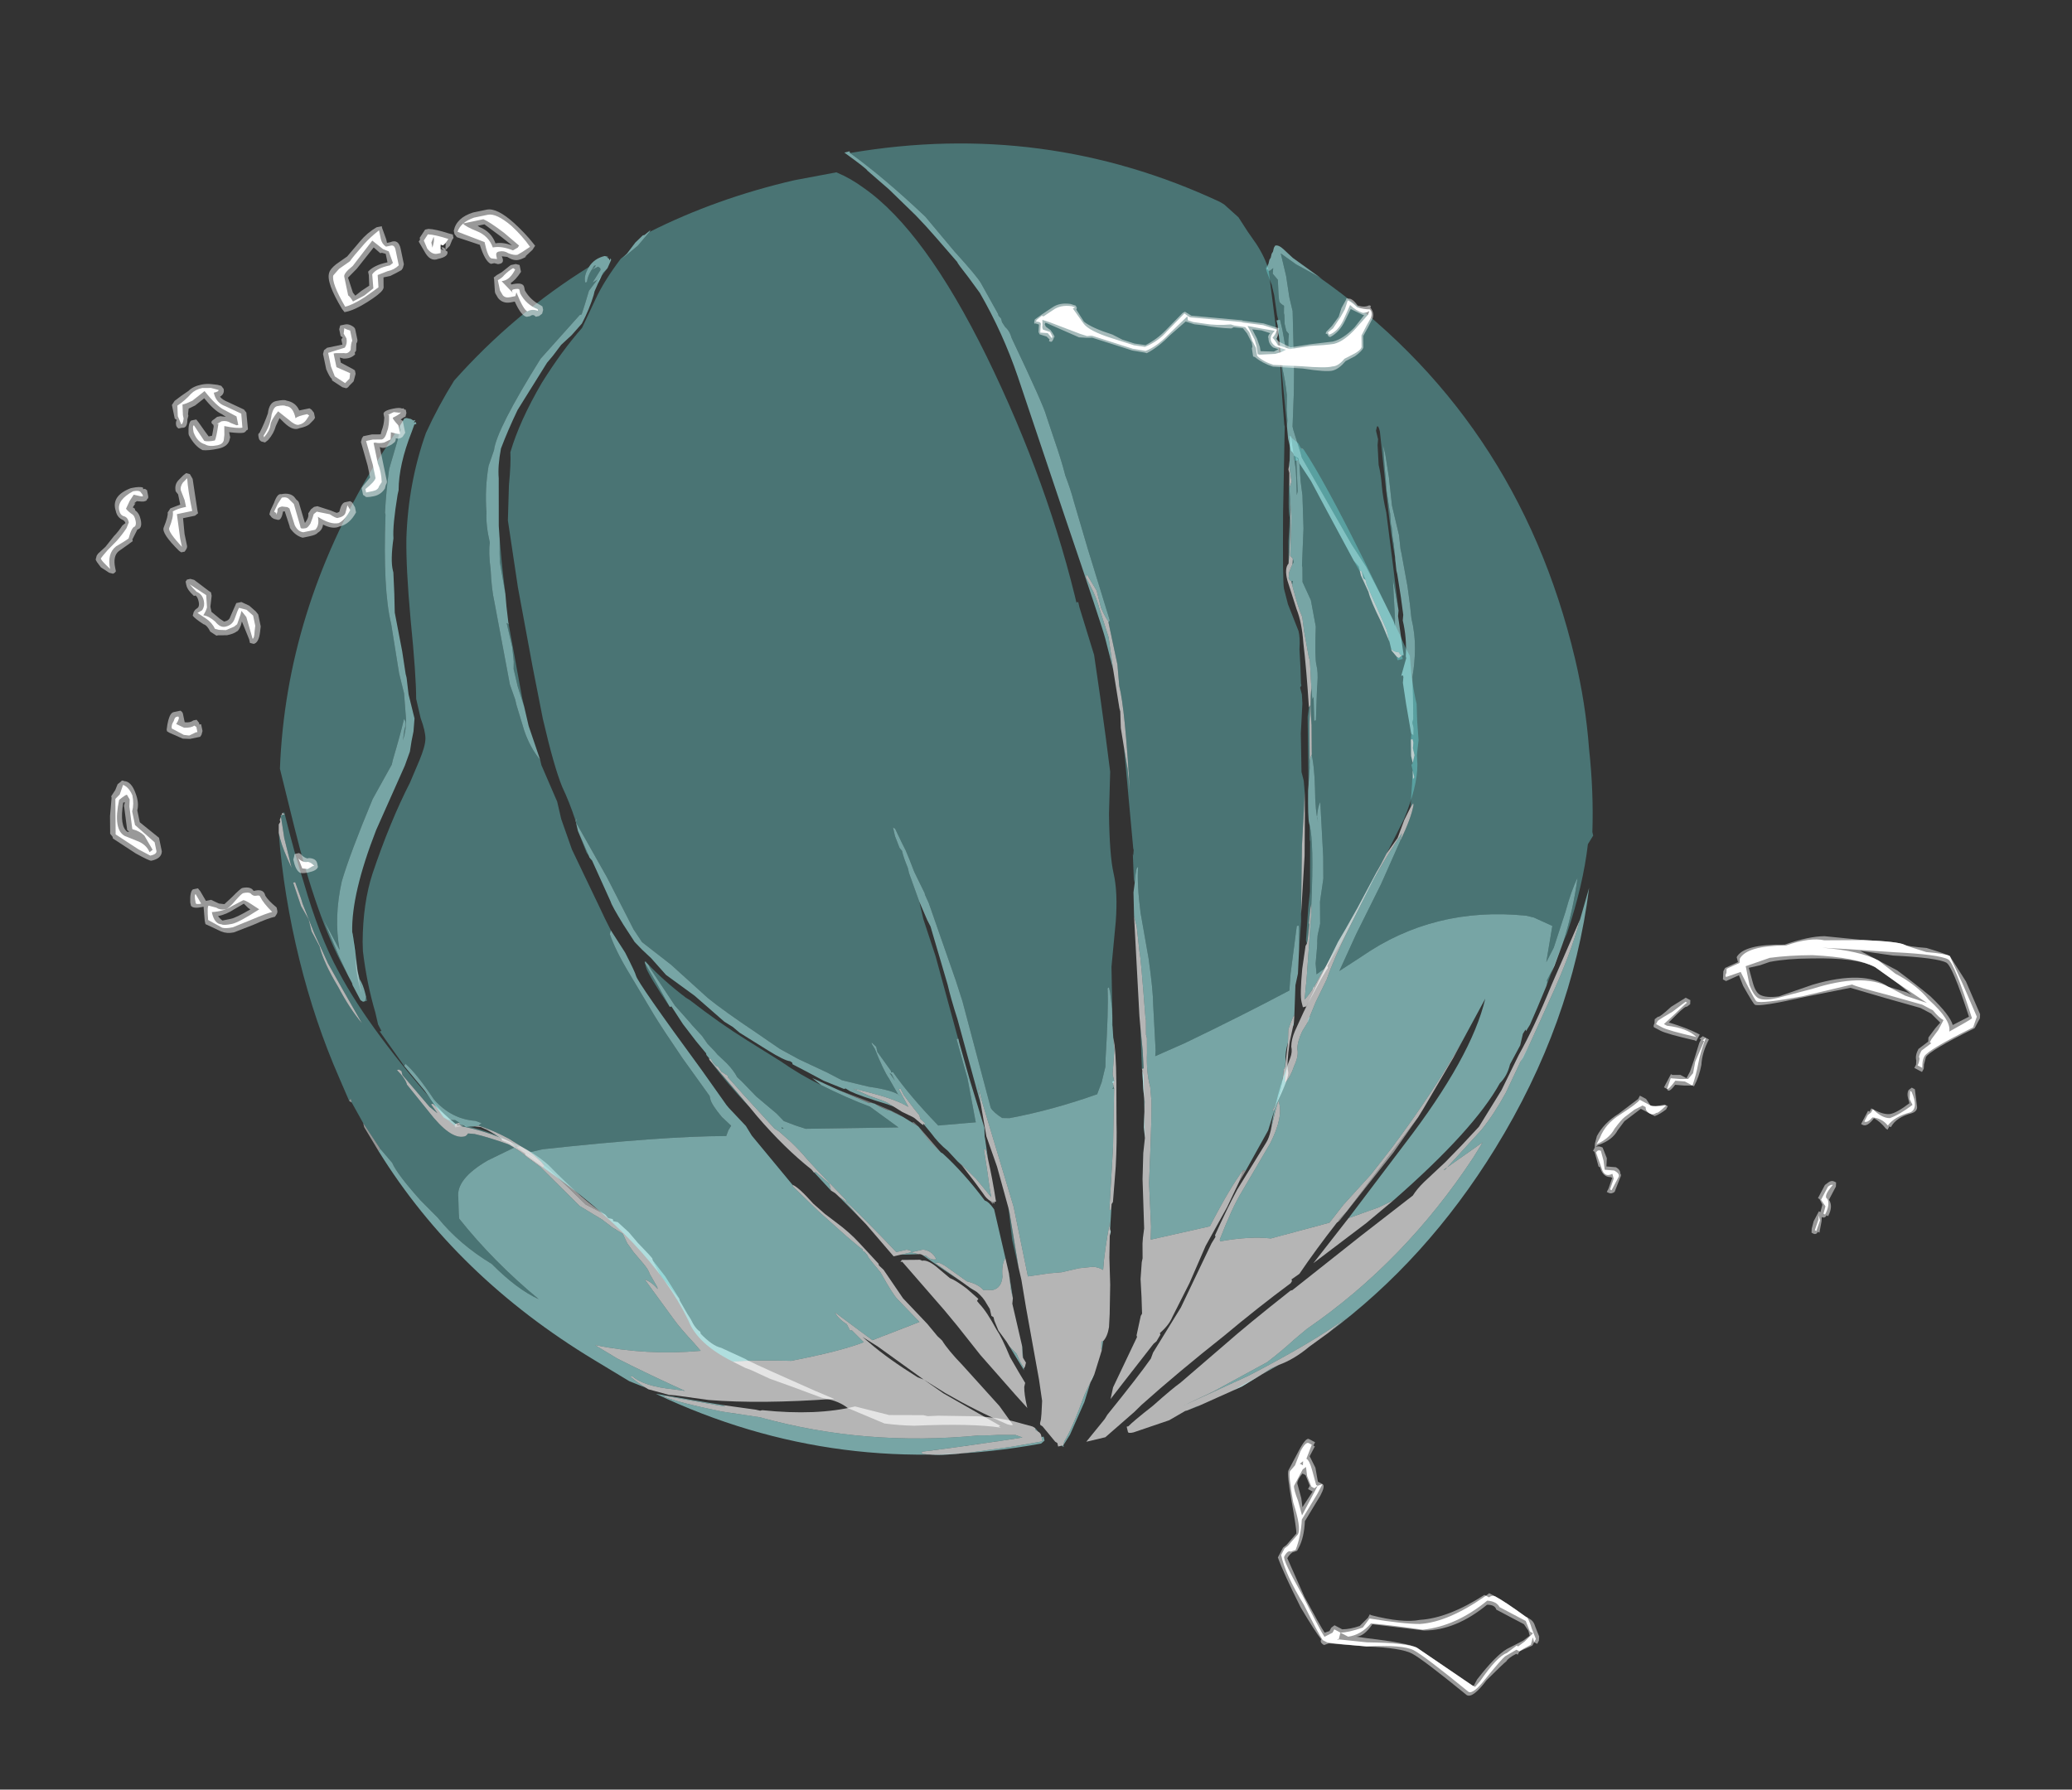 <?xml version="1.0" encoding="UTF-8" standalone="no"?>
<svg xmlns:ffdec="https://www.free-decompiler.com/flash" xmlns:xlink="http://www.w3.org/1999/xlink" ffdec:objectType="frame" height="360.0px" width="416.75px" xmlns="http://www.w3.org/2000/svg">
  <rect width="100%" height="100%" fill="#333333" stroke="none"/>
  <g transform="matrix(1.0, 0.0, 0.0, 1.0, 185.8, 286.3)">
    <use ffdec:characterId="2230" height="194.25" transform="matrix(1.154, -0.285, 0.285, 1.154, -149.71, -190.95)" width="102.9" xlink:href="#sprite0"/>
    <use ffdec:characterId="2231" height="34.5" transform="matrix(6.991, -1.62, 1.62, 6.991, -143.173, -216.497)" width="15.05" xlink:href="#shape1"/>
    <use ffdec:characterId="2232" height="35.7" transform="matrix(6.951, -1.782, 1.782, 6.951, -26.046, -253.018)" width="13.5" xlink:href="#shape2"/>
    <use ffdec:characterId="2233" height="36.4" transform="matrix(6.972, -1.613, 1.613, 6.972, -97.837, -233.434)" width="15.5" xlink:href="#shape3"/>
    <use ffdec:characterId="2234" height="31.45" transform="matrix(6.982, -1.658, 1.658, 6.982, -19.377, -215.512)" width="18.4" xlink:href="#shape4"/>
    <use ffdec:characterId="2258" height="3.6" transform="matrix(7.0, 2.235, -2.235, 7.0, 29.387, -244.101)" width="8.8" xlink:href="#shape5"/>
    <use ffdec:characterId="2259" height="11.5" transform="matrix(7.0, -13.251, -6.189, -3.27, 131.576, 71.586)" width="12.1" xlink:href="#shape6"/>
    <use ffdec:characterId="2260" height="15.4" transform="matrix(-1.428, -6.853, 6.853, -1.428, -158.643, -94.599)" width="19.0" xlink:href="#shape7"/>
  </g>
  <defs>
    <g id="sprite0" transform="matrix(1.0, 0.0, 0.0, 1.0, 51.45, 86.45)">
      <use ffdec:characterId="2229" height="27.75" transform="matrix(7.0, 0.0, 0.0, 7.0, -51.45, -86.45)" width="14.7" xlink:href="#shape0"/>
    </g>
    <g id="shape0" transform="matrix(1.0, 0.0, 0.0, 1.0, 7.35, 12.35)">
      <path d="M-7.0 -3.6 L-7.0 -3.65 -6.9 -3.8 -6.85 -3.75 -6.9 -3.75 -6.95 -3.75 -7.0 -3.2 -7.0 -2.45 Q-7.1 -2.95 -7.1 -3.2 L-7.1 -3.35 -7.05 -3.55 -7.0 -3.6 M-4.85 4.2 L-4.75 4.35 -4.6 4.55 -4.55 4.55 -4.5 4.6 Q-3.95 4.85 -3.45 5.25 L-3.35 5.4 -3.15 5.6 Q-2.85 5.85 -2.55 6.35 L-2.05 7.15 -1.65 7.5 -1.6 7.6 -1.5 7.65 -1.5 7.7 -1.4 7.75 -1.2 8.05 -1.05 8.35 -0.85 8.7 -0.8 8.8 -0.8 8.85 -0.7 9.25 -0.4 9.9 -0.4 9.95 -0.3 10.3 -0.25 10.45 Q-0.2 10.7 -0.1 10.8 L-0.1 10.85 Q0.1 11.2 0.3 11.3 L0.8 11.7 0.85 11.75 Q1.15 12.0 2.25 12.85 L2.65 13.15 Q0.9 12.85 -0.3 12.45 L-1.05 12.15 -1.2 12.1 -1.65 11.85 -1.7 11.8 Q-1.85 11.65 -2.0 11.45 L-1.95 11.45 Q-1.75 11.75 -1.05 12.0 L-0.8 12.1 Q-1.5 11.55 -2.2 10.95 L-2.65 10.5 Q-1.5 11.05 -0.2 11.25 L-0.3 11.05 Q-0.55 10.6 -0.65 10.35 L-1.1 9.25 Q-0.95 9.35 -0.85 9.55 L-0.85 9.5 -0.95 9.15 Q-0.95 9.05 -1.05 8.85 L-1.2 8.55 -1.3 8.3 -1.35 8.05 -1.55 7.85 -1.75 7.6 -2.2 7.15 -2.9 6.0 -3.15 5.7 Q-3.25 5.55 -3.4 5.4 L-3.5 5.3 Q-3.95 5.0 -4.25 4.85 L-4.4 4.8 Q-4.45 4.85 -4.5 4.85 -4.85 4.85 -5.2 4.05 L-5.55 3.3 Q-5.55 3.15 -5.7 2.9 L-5.65 2.9 -5.6 2.95 -5.6 3.05 -5.15 3.95 -5.0 4.15 -5.1 3.9 -5.05 3.9 -4.85 4.2 M-7.0 -2.1 Q-6.95 -1.65 -6.95 -1.55 L-6.85 -0.8 -6.7 0.0 Q-6.55 0.55 -6.25 1.6 -6.45 1.2 -6.6 0.6 -6.8 -0.05 -6.8 -0.45 L-6.9 -0.85 -6.9 -1.15 -7.0 -1.5 -7.05 -2.1 -7.0 -2.1 M-4.35 4.75 L-4.35 4.75 M-0.15 10.8 L-0.15 10.8 M7.3 15.25 L7.3 15.35 7.2 15.35 6.5 15.3 5.55 15.2 Q4.75 15.1 4.4 14.95 L4.4 14.9 5.3 15.0 6.3 15.1 6.85 15.15 6.7 15.05 6.3 14.95 6.05 14.9 5.85 14.85 Q3.1 14.45 0.8 13.15 L-0.05 12.8 Q-1.0 12.35 -1.35 12.1 L-1.3 12.1 0.05 12.7 0.0 12.65 0.75 12.95 0.85 13.0 0.9 13.0 Q2.15 13.45 3.1 13.45 L3.85 13.85 4.65 14.05 4.75 14.1 5.0 14.15 5.95 14.4 Q6.4 14.55 6.7 14.7 L7.15 14.95 7.2 15.0 7.2 15.05 7.25 15.1 Q7.3 15.15 7.3 15.2 L7.3 15.25 M6.85 15.0 L6.85 15.0" fill="#ffffff" fill-opacity="0.639" fill-rule="evenodd" stroke="none"/>
      <path d="M-3.25 5.4 Q-2.95 5.65 -2.7 6.0 -2.05 7.1 -1.65 7.5 L-1.6 7.6 -1.65 7.5 -2.05 7.15 -2.55 6.35 Q-2.85 5.85 -3.15 5.6 L-3.35 5.4 -3.25 5.4 M-6.6 4.7 L-6.8 4.05 -6.8 3.95 -6.95 3.4 -7.0 3.35 -6.95 3.3 -6.95 3.4 -6.8 3.95 -6.55 4.65 -6.6 4.7" fill="#ffffff" fill-opacity="0.478" fill-rule="evenodd" stroke="none"/>
      <path d="M-3.25 -5.85 L-3.25 -5.4 -3.25 -5.85 M-5.95 -0.55 L-6.0 -0.2 -6.0 -0.05 -5.95 -0.55 M-6.05 0.35 L-6.05 0.55 -6.05 0.35 M-6.0 1.0 L-6.0 1.1 -6.05 1.1 -6.0 1.0 M-6.3 0.4 L-6.35 0.2 Q-6.7 -1.15 -6.7 -3.4 L-6.7 -4.85 Q-5.65 -8.5 -2.75 -11.4 L-1.9 -12.2 -1.9 -12.1 -1.95 -12.05 -2.05 -11.85 -2.4 -11.25 Q-2.6 -10.75 -2.75 -10.25 L-2.75 -10.2 Q-3.25 -8.45 -3.25 -7.6 L-3.35 -6.4 -3.35 -5.9 -3.45 -5.3 Q-3.5 -5.05 -3.65 -4.8 L-3.55 -5.05 Q-3.45 -5.2 -3.5 -5.3 -3.65 -5.0 -4.0 -4.4 L-4.05 -4.3 -4.7 -3.6 Q-5.55 -2.45 -5.9 -1.85 -6.3 -1.05 -6.35 -0.25 L-6.55 -1.05 -6.4 -0.1 -6.3 0.4 M-7.0 -3.6 L-7.0 -3.65 -7.0 -3.6 M-6.9 -3.8 L-6.85 -3.8 -6.85 -3.75 -6.85 -3.7 Q-6.85 -2.8 -6.8 -2.05 -6.75 -0.7 -6.5 0.25 -6.1 1.85 -4.85 4.2 L-5.05 3.9 -5.1 3.9 -5.0 4.15 -5.15 3.95 -5.6 3.05 -5.6 2.95 -5.65 2.9 -5.7 2.9 Q-5.55 3.15 -5.55 3.3 L-5.2 4.05 Q-4.85 4.85 -4.5 4.85 -4.45 4.85 -4.4 4.8 L-4.25 4.85 Q-3.95 5.0 -3.5 5.3 L-3.4 5.4 -4.1 5.55 Q-4.95 5.8 -5.0 6.25 -5.1 6.7 -5.1 6.75 -4.55 7.95 -3.7 9.1 -4.15 8.75 -4.6 8.0 -5.25 7.35 -5.6 6.6 L-5.9 6.1 Q-6.3 5.35 -6.35 5.05 L-6.55 4.65 -6.8 3.95 -6.95 3.4 -6.95 3.3 -7.0 3.35 -7.1 2.75 Q-7.35 1.3 -7.35 -0.25 -7.35 -1.85 -7.1 -3.35 L-7.1 -3.2 Q-7.1 -2.95 -7.0 -2.45 L-7.0 -3.2 -6.95 -3.75 -6.9 -3.75 -6.85 -3.75 -6.9 -3.8 M-4.6 4.55 L-4.55 4.55 Q-3.95 4.8 -3.45 5.25 L-3.25 5.4 -3.35 5.4 -3.45 5.25 Q-3.95 4.85 -4.5 4.6 L-4.55 4.55 -4.6 4.55 M-7.0 -2.1 L-7.05 -2.1 -7.0 -1.5 -6.9 -1.15 -6.9 -0.85 -6.8 -0.45 Q-6.8 -0.05 -6.6 0.6 -6.45 1.2 -6.25 1.6 -6.55 0.55 -6.7 0.0 L-6.85 -0.8 -6.95 -1.55 Q-6.95 -1.65 -7.0 -2.1 M-4.35 4.75 L-4.35 4.75" fill="#7dffff" fill-opacity="0.318" fill-rule="evenodd" stroke="none"/>
      <path d="M-6.55 4.65 L-6.6 4.7 -6.55 4.65" fill="#7dffff" fill-opacity="0.478" fill-rule="evenodd" stroke="none"/>
      <path d="M-1.9 -12.2 L-1.75 -12.35 -1.7 -12.35 -1.6 -12.3 -1.55 -12.25 -1.5 -12.25 -1.55 -12.2 -1.5 -12.2 -1.5 -12.15 -1.55 -12.15 -1.65 -12.0 Q-2.15 -11.3 -2.3 -10.7 L-2.35 -10.6 Q-2.65 -9.9 -2.7 -9.6 -2.9 -9.1 -2.9 -8.85 L-2.9 -8.8 -3.0 -8.3 -3.1 -7.85 -3.15 -6.9 -3.2 -6.35 -3.2 -6.25 -3.25 -5.85 -3.25 -5.4 -3.25 -5.25 Q-3.3 -5.1 -3.35 -4.95 -3.45 -4.75 -3.55 -4.5 L-3.75 -4.2 -4.8 -2.85 Q-5.75 -1.5 -5.95 -0.6 L-5.95 -0.55 -6.0 -0.05 -6.05 0.35 -6.05 0.55 Q-6.0 0.7 -6.0 0.9 L-6.0 1.0 -6.05 1.1 -6.1 1.1 -6.15 1.05 -6.25 0.65 -6.25 0.6 -6.3 0.4 -6.4 -0.1 -6.55 -1.05 -6.35 -0.25 Q-6.3 -1.05 -5.9 -1.85 -5.55 -2.45 -4.7 -3.6 L-4.05 -4.3 -4.0 -4.4 Q-3.65 -5.0 -3.5 -5.3 -3.45 -5.2 -3.55 -5.05 L-3.65 -4.8 Q-3.5 -5.05 -3.45 -5.3 L-3.35 -5.9 -3.35 -6.4 -3.25 -7.6 Q-3.25 -8.45 -2.75 -10.2 L-2.75 -10.25 Q-2.6 -10.75 -2.4 -11.25 L-2.05 -11.85 -1.95 -12.05 -1.9 -12.1 -1.9 -12.2 M-0.8 8.85 L-0.6 9.3 -0.4 9.9 -0.4 9.95 -0.4 9.9 -0.7 9.25 -0.8 8.85 M-1.7 11.8 L-2.05 11.55 -2.75 10.85 Q-5.5 8.1 -6.6 4.7 L-6.55 4.65 -6.35 5.05 Q-6.3 5.35 -5.9 6.1 L-5.6 6.6 Q-5.25 7.35 -4.6 8.0 -4.15 8.75 -3.7 9.1 -4.55 7.95 -5.1 6.75 -5.1 6.7 -5.0 6.25 -4.95 5.8 -4.1 5.55 L-3.4 5.4 Q-3.25 5.55 -3.15 5.7 L-2.9 6.0 -2.2 7.15 -1.75 7.6 -1.55 7.85 -1.35 8.05 -1.3 8.3 -1.2 8.55 -1.05 8.85 Q-0.95 9.05 -0.95 9.15 L-0.85 9.5 -0.85 9.55 Q-0.95 9.35 -1.1 9.25 L-0.65 10.35 Q-0.55 10.6 -0.3 11.05 L-0.2 11.25 Q-1.5 11.05 -2.65 10.5 L-2.2 10.95 Q-1.5 11.55 -0.8 12.1 L-1.05 12.0 Q-1.75 11.75 -1.95 11.45 L-2.0 11.45 Q-1.85 11.65 -1.7 11.8 M0.0 12.65 L0.05 12.7 -1.3 12.1 -1.35 12.1 Q-1.0 12.35 -0.05 12.8 L0.8 13.15 Q3.1 14.45 5.85 14.85 L6.05 14.9 6.3 14.95 6.7 15.05 6.85 15.15 6.3 15.1 5.3 15.0 4.4 14.9 4.4 14.95 Q4.75 15.1 5.55 15.2 L6.5 15.3 7.2 15.35 7.3 15.35 7.3 15.25 7.35 15.25 7.35 15.35 7.25 15.4 Q2.3 15.1 -1.5 12.0 L-0.35 12.5 0.0 12.65 M-0.15 10.8 L-0.15 10.8 M7.25 15.1 L7.2 15.05 7.2 15.0 7.25 15.1 M6.85 15.0 L6.85 15.0" fill="#adffff" fill-opacity="0.561" fill-rule="evenodd" stroke="none"/>
    </g>
    <g id="shape1" transform="matrix(1.0, 0.0, 0.0, 1.0, 7.0, 17.8)">
      <path d="M3.55 8.75 Q3.7 8.85 4.0 9.4 L4.25 9.75 4.5 10.05 Q4.8 10.4 5.0 10.75 L5.4 11.45 5.4 11.5 5.5 11.65 5.85 12.55 6.35 13.4 6.55 13.8 6.65 13.95 Q6.75 14.25 7.05 14.75 L7.8 16.1 8.05 16.7 8.0 16.7 7.9 16.65 Q7.15 16.1 6.4 15.4 L5.9 14.9 4.85 13.7 4.5 13.35 4.65 13.55 Q5.05 14.1 5.75 14.8 L5.9 14.9 6.35 15.4 7.7 16.65 7.65 16.65 7.7 16.7 Q6.95 16.4 5.35 16.1 4.95 16.0 4.55 15.85 L3.65 15.2 Q3.45 14.95 3.1 14.8 L3.0 14.75 Q2.25 14.25 1.7 13.9 L1.25 13.55 1.1 13.45 0.8 13.2 Q1.45 13.3 2.4 13.55 3.85 13.6 4.5 13.5 L4.25 13.1 4.2 13.1 4.15 12.9 Q3.95 12.7 3.9 12.5 L4.45 13.15 4.75 13.5 6.15 13.3 5.7 12.55 Q5.6 12.4 5.4 11.7 L5.25 11.4 Q5.15 11.2 5.15 11.15 L5.1 11.05 5.05 11.0 5.05 10.95 5.0 10.9 4.7 10.5 4.1 9.65 3.55 8.8 3.55 8.75 M-4.1 5.7 L-4.1 5.65 -4.3 5.45 -4.45 5.3 -4.6 5.2 -4.75 5.15 -4.65 5.15 Q-4.3 5.35 -3.9 5.7 L-3.4 6.2 Q-3.2 6.45 -3.1 6.65 L-3.55 6.2 Q-3.85 5.85 -4.0 5.75 L-4.1 5.7 M-5.3 5.0 L-5.25 4.95 -5.15 4.95 -5.15 5.0 -5.3 5.0" fill="#ffffff" fill-opacity="0.639" fill-rule="evenodd" stroke="none"/>
      <path d="M-3.15 6.7 L-3.55 6.25 -3.55 6.2 -3.1 6.65 -3.15 6.7" fill="#ffffff" fill-opacity="0.478" fill-rule="evenodd" stroke="none"/>
      <path d="M-3.55 6.2 L-4.1 5.7 -4.0 5.75 Q-3.85 5.85 -3.55 6.2 M-4.3 5.45 L-4.6 5.2 -4.45 5.3 -4.3 5.45 M-5.05 5.05 L-5.3 5.05 -5.3 5.0 -5.15 5.0 -5.05 5.05 M-7.0 0.8 Q-7.05 0.3 -6.95 -0.2 L-7.0 0.55 -7.0 0.8 M-7.0 1.3 L-7.0 1.3" fill="#ffffff" fill-opacity="0.318" fill-rule="evenodd" stroke="none"/>
      <path d="M4.3 -17.45 L4.0 -17.2 3.95 -17.1 4.15 -17.35 4.3 -17.45 M-0.3 -11.1 Q-0.45 -10.2 -0.55 -9.2 L-0.5 -10.1 -0.45 -10.35 Q-0.35 -10.75 -0.35 -10.8 L-0.3 -11.1 M-0.65 -8.4 Q-0.7 -7.35 -0.75 -6.25 L-0.75 -5.65 -0.75 -6.0 -0.8 -6.6 -0.8 -7.1 -0.75 -7.3 -0.7 -7.7 -0.7 -8.4 -0.65 -8.35 -0.65 -8.4 M-0.65 -4.45 L-0.65 -4.3 -0.45 -3.2 -0.45 -2.7 -0.35 -1.8 0.05 0.0 Q0.1 0.25 0.2 0.65 L0.15 0.75 Q0.2 1.25 0.45 2.0 L0.85 3.25 Q1.0 3.7 1.35 4.6 L1.85 5.8 1.85 5.9 Q1.85 6.05 2.05 6.45 L2.25 6.75 2.15 6.85 2.05 7.0 Q0.3 6.6 -3.05 6.2 L-3.4 6.2 -3.9 5.7 Q-4.3 5.35 -4.65 5.15 L-4.55 5.1 -4.7 5.0 Q-5.35 4.8 -5.7 4.15 -6.0 3.35 -6.25 3.0 L-6.3 3.05 -6.75 1.95 -6.7 1.95 -6.75 1.75 -6.75 1.4 Q-6.8 0.55 -6.7 -0.35 L-6.65 -0.6 Q-6.4 -1.65 -5.95 -2.4 -5.15 -3.7 -4.35 -4.65 L-3.95 -5.2 Q-3.7 -5.55 -3.65 -5.75 -3.6 -5.95 -3.65 -6.35 L-3.65 -6.9 Q-3.5 -7.55 -3.3 -9.1 -3.1 -10.55 -2.9 -11.35 -2.5 -12.85 -1.7 -14.1 -1.2 -14.75 -0.6 -15.35 1.45 -16.8 3.8 -17.6 3.6 -17.4 3.6 -17.2 L3.65 -17.2 Q3.7 -17.35 3.85 -17.5 L4.05 -17.55 4.1 -17.5 4.1 -17.45 3.8 -17.15 3.95 -17.2 3.65 -16.95 3.45 -16.6 3.3 -16.35 3.25 -16.35 1.9 -15.4 Q0.25 -13.75 0.05 -13.2 L-0.2 -12.8 Q-0.45 -12.2 -0.55 -11.55 -0.65 -11.2 -0.65 -10.7 -0.75 -10.45 -0.8 -9.95 -0.9 -9.4 -0.9 -9.05 L-1.0 -6.7 -0.95 -6.25 -0.95 -6.1 -0.9 -5.35 Q-0.85 -4.85 -0.65 -4.45 M2.65 6.85 L2.75 7.15 2.65 6.85 M-5.3 5.0 L-5.45 4.8 -5.25 4.85 Q-5.2 4.9 -5.15 4.95 L-5.25 4.95 -5.3 5.0 M3.85 -17.5 L3.95 -17.6 4.0 -17.6 3.95 -17.55 3.85 -17.5 M-0.8 -5.9 L-0.8 -5.9" fill="#7dffff" fill-opacity="0.318" fill-rule="evenodd" stroke="none"/>
      <path d="M3.8 -17.6 Q4.0 -17.8 4.3 -17.8 L4.4 -17.75 4.35 -17.75 4.4 -17.7 4.4 -17.65 4.45 -17.7 4.45 -17.65 4.3 -17.45 4.15 -17.35 3.95 -17.1 3.8 -16.9 3.75 -16.8 Q3.55 -16.45 3.25 -16.1 L2.9 -15.85 2.55 -15.65 2.25 -15.4 2.05 -15.25 0.95 -14.15 Q0.55 -13.65 0.25 -13.2 0.05 -12.75 0.0 -12.4 L-0.3 -11.1 -0.35 -10.8 Q-0.35 -10.75 -0.45 -10.35 L-0.5 -10.1 -0.55 -9.2 -0.6 -8.85 -0.65 -8.4 -0.65 -8.35 -0.7 -8.4 -0.7 -7.7 -0.75 -7.3 -0.8 -7.1 -0.8 -6.6 -0.75 -6.0 -0.75 -5.65 -0.75 -5.55 -0.75 -5.45 -0.65 -4.45 Q-0.85 -4.85 -0.9 -5.35 L-0.95 -6.1 -0.95 -6.25 -1.0 -6.7 -0.9 -9.05 Q-0.9 -9.4 -0.8 -9.95 -0.75 -10.45 -0.65 -10.7 -0.65 -11.2 -0.55 -11.55 -0.45 -12.2 -0.2 -12.8 L0.05 -13.2 Q0.25 -13.75 1.9 -15.4 L3.25 -16.35 3.3 -16.35 3.45 -16.6 3.65 -16.95 3.95 -17.2 3.8 -17.15 4.1 -17.45 4.1 -17.5 4.05 -17.55 3.85 -17.5 Q3.7 -17.35 3.65 -17.2 L3.6 -17.2 Q3.6 -17.4 3.8 -17.6 M0.2 0.65 L0.45 1.35 Q0.6 1.95 0.6 2.05 0.6 2.25 1.8 5.05 L2.25 6.15 2.3 6.25 2.65 6.85 2.75 7.15 3.55 8.75 3.55 8.8 4.1 9.65 4.7 10.5 5.0 10.9 5.05 10.95 5.05 11.0 5.1 11.05 5.15 11.15 Q5.15 11.2 5.25 11.4 L5.4 11.7 Q5.6 12.4 5.7 12.55 L6.15 13.3 4.75 13.5 4.45 13.15 3.9 12.5 Q3.95 12.7 4.15 12.9 L4.2 13.1 4.25 13.1 4.5 13.5 Q3.85 13.6 2.4 13.55 1.45 13.3 0.8 13.2 -0.05 12.5 -0.15 11.8 -0.7 9.4 -3.15 6.7 L-3.1 6.65 Q-3.2 6.45 -3.4 6.2 L-3.05 6.2 Q0.3 6.6 2.05 7.0 L2.15 6.85 2.25 6.75 2.05 6.45 Q1.85 6.05 1.85 5.9 L1.85 5.8 1.35 4.6 Q1.0 3.7 0.85 3.25 L0.45 2.0 Q0.2 1.25 0.15 0.75 L0.2 0.65 M-4.75 5.15 L-5.0 5.1 -5.05 5.05 -5.15 5.0 -5.15 4.95 Q-5.2 4.9 -5.25 4.85 L-5.45 4.8 -5.55 4.7 -5.9 3.85 -6.3 3.05 -6.25 3.0 Q-6.0 3.35 -5.7 4.15 -5.35 4.8 -4.7 5.0 L-4.55 5.1 -4.65 5.15 -4.75 5.15 M3.85 -17.5 L3.95 -17.55 4.0 -17.6 3.95 -17.6 3.85 -17.5 M-0.8 -5.9 L-0.8 -5.9" fill="#adffff" fill-opacity="0.561" fill-rule="evenodd" stroke="none"/>
    </g>
    <g id="shape2" transform="matrix(1.0, 0.0, 0.0, 1.0, 8.95, 18.2)">
      <path d="M-0.05 7.25 L-0.1 7.35 -0.05 7.3 -0.05 7.25 M-1.0 8.15 L-1.0 8.15 M-3.75 12.2 L-3.7 12.25 -3.95 12.5 -3.75 12.2" fill="#ffffff" fill-opacity="0.478" fill-rule="evenodd" stroke="none"/>
      <path d="M-3.6 -3.65 L-3.6 -3.6 -3.65 -2.4 -3.75 -1.8 Q-3.75 -1.15 -4.2 1.15 L-4.1 0.5 -4.05 -0.1 -4.0 -0.65 -3.9 -1.1 -3.9 -1.2 -3.8 -2.3 -3.7 -3.2 -3.75 -4.05 Q-3.75 -4.25 -3.8 -4.55 L-3.9 -5.0 -3.85 -5.05 -3.7 -4.55 -3.7 -4.05 Q-3.65 -3.75 -3.6 -3.65 M-0.4 5.65 L0.1 3.8 0.4 2.85 0.55 2.35 Q0.45 2.8 0.1 4.1 L-0.35 5.5 -0.4 5.65 M-0.1 7.35 L-0.3 7.55 -0.9 8.2 -1.0 8.2 -1.0 8.15 -1.0 8.05 Q-1.0 7.85 -0.75 7.15 L-0.5 6.55 -0.45 6.5 -0.4 6.4 -0.25 6.0 -0.25 5.95 -0.1 5.55 -0.05 5.45 -0.1 5.65 -0.7 7.45 -0.9 8.0 Q-0.65 7.85 -0.3 7.45 L-0.15 7.3 0.25 6.9 -0.05 7.25 -0.05 7.3 -0.1 7.35 M1.25 0.1 Q1.45 -0.95 1.55 -1.7 1.65 -2.25 1.6 -2.65 L1.55 -3.5 Q1.55 -3.85 1.7 -3.95 L1.8 -4.25 2.05 -5.1 2.2 -5.75 2.1 -5.2 1.8 -4.15 1.85 -4.05 1.8 -3.9 Q1.75 -3.85 1.65 -3.7 L1.6 -3.55 Q1.6 -3.5 1.65 -3.45 L1.65 -3.35 1.65 -3.25 Q1.65 -2.7 1.7 -2.4 L1.65 -2.0 1.6 -1.3 1.6 -1.15 1.45 -0.4 Q1.3 0.0 1.2 0.6 L1.0 1.4 Q0.9 1.5 0.85 1.75 L1.15 0.55 1.3 0.05 1.25 0.1 M2.35 -6.4 L2.35 -6.5 2.45 -6.75 2.4 -6.6 2.35 -6.15 2.25 -6.0 2.35 -6.4 M4.55 -1.45 L4.55 -1.45 M4.45 -1.1 L4.45 -1.1 M-4.95 4.55 L-4.95 4.85 -5.05 5.55 Q-5.05 5.7 -5.35 7.4 L-5.35 7.45 -5.45 7.85 -5.45 7.95 -5.55 8.35 Q-5.7 8.85 -5.7 9.25 L-5.7 9.3 -5.75 9.6 Q-5.75 9.75 -6.4 11.9 L-6.65 13.1 -6.75 13.45 -5.05 13.5 Q-4.25 12.6 -3.75 12.2 L-3.95 12.5 -4.45 13.1 -5.3 14.0 -6.0 14.9 -6.7 15.7 Q-6.85 15.9 -7.15 16.05 L-7.15 16.1 -7.3 16.25 -7.4 16.3 -8.5 17.15 -8.95 17.5 -8.8 17.2 -7.8 16.0 -7.8 15.95 -7.55 15.45 -7.5 15.4 -7.4 14.95 -7.3 14.45 -7.15 14.0 -7.1 13.9 -7.0 13.5 -6.95 13.35 -6.85 13.1 -6.55 11.75 -6.35 11.05 -6.2 10.65 -6.15 10.35 -5.95 9.65 -5.95 9.6 -5.9 9.3 -5.8 8.8 -5.8 8.75 -5.75 8.75 -5.65 8.25 -5.55 7.6 -5.5 7.3 -4.95 4.55 M-2.4 10.65 L-2.5 10.8 -2.55 10.8 Q-2.2 10.45 -1.95 9.75 L-1.9 9.7 -1.65 9.05 -1.55 8.7 -1.45 8.55 -1.3 8.35 -1.3 8.4 -1.35 8.55 -1.4 8.65 -1.6 9.05 Q-1.85 9.65 -1.85 9.85 -1.85 10.0 -2.4 10.65" fill="#ffffff" fill-opacity="0.639" fill-rule="evenodd" stroke="none"/>
      <path d="M-0.35 5.5 L-0.4 5.65 -0.35 5.5 M2.85 -6.95 L2.85 -7.0 2.9 -6.95 2.85 -6.95 M-0.05 7.25 L-0.05 7.3 -0.05 7.25 M0.35 7.1 L0.35 7.1" fill="#ffffff" fill-opacity="0.318" fill-rule="evenodd" stroke="none"/>
      <path d="M-7.35 -18.15 Q-6.6 -17.25 -5.75 -15.9 L-5.2 -14.75 Q-4.75 -13.9 -4.7 -13.7 L-4.45 -12.75 -4.45 -12.7 -4.4 -12.6 -4.4 -12.5 -4.35 -12.35 Q-4.25 -12.2 -4.25 -12.0 -3.85 -9.95 -3.85 -9.65 L-3.8 -8.95 Q-3.75 -8.35 -3.75 -7.95 L-3.75 -7.9 Q-3.7 -7.45 -3.7 -7.15 L-3.65 -5.75 -3.55 -3.65 -3.6 -3.6 -3.6 -3.65 Q-3.65 -3.75 -3.7 -4.05 L-3.7 -4.55 -3.85 -5.05 -3.9 -5.0 -3.8 -4.55 Q-3.75 -4.25 -3.75 -4.05 L-3.7 -3.2 -3.8 -2.3 -3.8 -3.2 Q-3.8 -3.55 -4.05 -6.8 L-4.35 -10.9 Q-4.45 -12.2 -4.8 -13.45 L-5.0 -13.95 Q-5.2 -14.4 -5.2 -14.45 L-5.6 -15.25 Q-5.8 -15.65 -6.0 -16.0 L-6.55 -16.9 -7.0 -17.55 Q-7.0 -17.6 -7.5 -18.2 L-7.35 -18.2 -7.35 -18.15 M-4.7 3.65 Q-4.55 3.2 -4.5 3.25 -4.65 3.7 -4.75 4.5 L-4.85 5.8 Q-4.95 6.7 -5.05 7.1 L-5.3 8.35 -5.35 8.5 -4.45 8.35 Q-2.7 8.0 -1.25 7.65 L-1.1 7.2 -0.6 5.95 -0.55 5.95 -0.55 6.0 -0.7 6.6 -0.9 7.25 -1.05 7.55 -1.3 8.4 -1.3 8.35 -1.45 8.55 -1.55 8.7 -1.65 9.05 Q-1.8 9.3 -1.85 9.55 L-1.9 9.7 -1.95 9.75 Q-2.2 10.45 -2.55 10.8 L-2.5 10.8 -2.4 10.65 -2.8 11.3 -3.7 12.25 -3.75 12.2 Q-4.25 12.6 -5.05 13.5 L-6.75 13.45 -6.65 13.1 -6.4 11.9 Q-5.75 9.75 -5.75 9.6 L-5.7 9.3 -5.7 9.25 Q-5.7 8.85 -5.55 8.35 L-5.45 7.95 -5.45 7.85 -5.35 7.45 -5.35 7.4 Q-5.05 5.7 -5.05 5.55 L-4.95 4.85 -4.95 4.55 -4.8 3.9 -4.7 3.65 M2.65 -7.4 L2.65 -7.35 2.55 -6.45 2.5 -6.2 2.4 -5.75 2.45 -5.85 2.65 -6.8 2.7 -6.65 2.6 -6.1 2.55 -5.7 2.35 -4.8 2.05 -3.8 2.05 -3.75 1.95 -3.35 2.05 -2.8 2.0 -2.05 Q1.75 -1.2 1.75 -1.0 1.75 -0.8 1.65 -0.5 L1.6 -0.35 1.35 0.5 1.3 0.5 1.45 -0.15 1.4 -0.1 1.45 -0.4 1.6 -1.15 1.6 -1.3 1.65 -2.0 1.7 -2.4 Q1.65 -2.7 1.65 -3.25 L1.65 -3.35 1.7 -3.45 1.65 -3.45 Q1.6 -3.5 1.6 -3.55 L1.65 -3.7 Q1.75 -3.85 1.8 -3.9 L1.85 -3.95 1.85 -4.05 1.8 -4.15 2.1 -5.2 2.2 -5.75 2.25 -6.0 2.35 -6.15 2.4 -6.6 2.45 -6.75 2.6 -7.3 2.65 -7.4 M0.45 3.3 L0.45 3.25 Q0.45 3.1 0.65 2.35 L0.7 2.2 0.85 1.75 Q0.9 1.5 1.0 1.4 L1.0 1.3 Q1.0 1.7 0.85 2.35 0.7 2.95 0.7 3.3 L0.7 3.15 Q0.8 2.85 0.9 2.75 L0.6 4.25 0.45 4.85 0.2 5.45 0.05 6.05 -0.1 6.35 -0.15 6.5 Q-0.15 6.55 -0.35 7.1 L-0.4 7.4 -0.15 7.3 -0.3 7.45 Q-0.65 7.85 -0.9 8.0 L-0.7 7.45 -0.1 5.65 -0.05 5.45 Q0.45 3.8 0.45 3.3 M0.6 3.7 L0.6 3.7 M-5.75 8.75 L-5.8 8.75 -5.75 8.75 M-5.8 8.8 L-5.9 9.3 -5.95 9.6 -5.95 9.65 -6.15 10.35 -6.2 10.65 -5.8 8.95 -5.8 8.8 M-1.35 8.55 L-1.4 8.6 -1.4 8.65 -1.35 8.55" fill="#adffff" fill-opacity="0.561" fill-rule="evenodd" stroke="none"/>
      <path d="M-7.35 -18.15 Q-1.85 -17.7 2.35 -14.25 L2.45 -14.15 2.75 -13.7 2.9 -13.25 3.05 -12.85 Q3.2 -12.4 3.2 -12.05 L2.95 -10.05 Q2.95 -9.8 2.7 -8.6 L2.55 -7.75 2.55 -7.7 1.9 -5.35 Q1.4 -3.45 1.4 -3.3 L1.4 -2.85 1.5 -2.05 Q1.5 -1.85 1.4 -1.55 L1.3 -1.05 1.2 -0.6 1.2 -0.55 1.15 -0.5 1.15 -0.3 1.1 -0.05 0.85 0.75 0.6 1.8 0.6 2.05 0.55 2.35 0.4 2.85 0.1 3.8 -0.4 5.65 -0.45 5.85 -0.7 6.6 -0.55 6.0 -0.55 5.95 -0.6 5.95 -1.1 7.2 -1.25 7.65 Q-2.7 8.0 -4.45 8.35 L-5.35 8.5 -5.3 8.35 -5.05 7.1 Q-4.95 6.7 -4.85 5.8 L-4.75 4.5 Q-4.65 3.7 -4.5 3.25 -4.55 3.2 -4.7 3.65 L-4.7 3.55 -4.55 2.85 -4.55 2.9 -4.5 2.75 -4.5 2.7 Q-4.25 1.15 -4.05 -0.1 L-4.1 0.5 -4.2 1.15 Q-3.75 -1.15 -3.75 -1.8 L-3.65 -2.4 -3.6 -3.6 -3.6 -3.65 -3.6 -3.6 -3.55 -3.65 -3.65 -5.75 -3.7 -7.15 Q-3.7 -7.45 -3.75 -7.9 L-3.75 -7.95 Q-3.75 -8.35 -3.8 -8.95 L-3.85 -9.65 Q-3.85 -9.95 -4.25 -12.0 -4.25 -12.2 -4.35 -12.35 L-4.4 -12.5 -4.4 -12.6 -4.45 -12.7 -4.45 -12.75 -4.7 -13.7 Q-4.75 -13.9 -5.2 -14.75 L-5.75 -15.9 Q-6.6 -17.25 -7.35 -18.15 M2.6 -7.3 L2.6 -7.4 2.65 -7.4 2.6 -7.3 M2.65 -7.35 L2.8 -7.15 2.85 -6.95 2.9 -6.95 Q3.25 -5.95 3.75 -3.6 4.2 -1.45 4.3 -0.8 L4.35 -0.6 4.25 0.0 Q4.2 0.5 4.2 0.75 L4.1 1.2 4.0 1.75 3.85 2.15 3.8 2.4 Q3.65 3.0 3.05 3.8 L1.7 5.35 0.5 6.7 -0.05 7.25 0.25 6.9 -0.15 7.3 -0.4 7.4 -0.35 7.1 Q-0.15 6.55 -0.15 6.5 L-0.1 6.35 0.05 6.05 0.2 5.45 0.45 4.85 0.6 4.25 0.9 2.75 Q0.8 2.85 0.7 3.15 L0.7 3.3 Q0.7 2.95 0.85 2.35 1.0 1.7 1.0 1.3 L1.0 1.4 1.2 0.6 Q1.3 0.0 1.45 -0.4 L1.4 -0.1 1.45 -0.15 1.3 0.5 1.35 0.5 1.6 -0.35 1.65 -0.5 Q1.75 -0.8 1.75 -1.0 1.75 -1.2 2.0 -2.05 L2.05 -2.8 1.95 -3.35 2.05 -3.75 2.05 -3.8 2.35 -4.8 2.55 -5.7 2.6 -6.1 2.7 -6.65 2.65 -6.8 2.45 -5.85 2.4 -5.75 2.5 -6.2 2.55 -6.45 2.65 -7.35 M-0.45 6.5 L-0.45 6.4 -0.15 5.5 0.0 5.1 0.35 3.75 0.35 3.7 0.45 3.3 Q0.45 3.8 -0.05 5.45 L-0.1 5.55 -0.25 5.95 -0.25 6.0 -0.4 6.4 -0.45 6.5 M0.7 2.2 L1.15 0.35 1.25 0.1 1.3 0.05 1.15 0.55 0.85 1.75 0.7 2.2 M1.7 -3.95 L1.85 -4.55 Q2.0 -5.0 2.05 -5.2 2.05 -5.4 2.35 -6.4 L2.25 -6.0 2.2 -5.75 2.05 -5.1 1.8 -4.25 1.7 -3.95 M1.8 -3.9 L1.85 -4.05 1.85 -3.95 1.8 -3.9 M1.65 -3.45 L1.7 -3.45 1.65 -3.35 1.65 -3.45 M0.6 3.7 L0.6 3.7 M-3.9 -1.1 L-3.9 -1.2 -3.9 -1.1 M-1.05 7.55 L-0.9 7.25 -1.05 7.55 M-5.55 7.6 L-5.65 8.25 -5.75 8.75 -5.8 8.75 -5.55 7.6" fill="#7dffff" fill-opacity="0.318" fill-rule="evenodd" stroke="none"/>
    </g>
    <g id="shape3" transform="matrix(1.0, 0.0, 0.0, 1.0, 7.75, 18.2)">
      <path d="M1.55 11.05 L1.55 11.1 1.5 11.05 1.5 11.1 1.45 11.0 1.55 11.05 M1.5 11.25 L1.5 11.35 1.5 11.25 M-0.05 8.5 L0.4 9.35 0.15 8.95 -0.05 8.5" fill="#ffffff" fill-opacity="0.478" fill-rule="evenodd" stroke="none"/>
      <path d="M5.85 7.3 Q5.85 7.65 5.65 8.55 L5.4 9.65 Q5.3 10.15 5.1 10.85 L4.8 11.8 4.75 11.85 4.7 12.0 4.65 12.0 5.15 10.3 5.55 8.7 5.55 8.5 5.6 8.5 5.6 8.3 5.8 7.65 5.85 7.3 M4.5 12.7 L4.35 13.3 4.2 14.05 4.0 14.85 3.9 15.2 Q3.8 15.45 3.65 15.55 L3.6 15.55 3.55 15.75 3.55 15.8 3.2 16.4 2.8 16.9 Q2.25 17.75 1.95 18.05 L1.9 18.15 1.85 18.15 1.75 18.15 1.75 18.05 1.7 18.0 1.45 17.5 1.4 17.45 1.4 17.4 1.45 17.3 1.5 17.15 1.6 16.8 1.65 16.2 1.75 14.15 1.8 13.35 1.8 13.0 1.9 11.45 1.9 11.3 1.85 10.1 1.75 9.2 1.8 8.3 1.85 7.7 1.85 8.2 2.05 11.3 2.0 13.3 2.6 13.35 2.95 13.4 3.45 13.4 3.85 13.45 Q4.0 13.5 4.1 13.6 4.25 13.1 4.6 12.3 L4.55 12.45 4.55 12.6 4.5 12.7 M1.65 9.85 Q1.65 10.35 1.6 11.05 L1.55 11.05 1.45 11.0 Q1.35 10.9 1.3 10.75 L1.15 10.4 0.9 9.85 0.85 9.75 1.2 10.3 1.5 10.9 Q1.5 10.7 1.55 10.2 L1.6 9.55 1.65 9.55 1.65 9.85 M0.1 8.45 L0.1 8.5 0.05 8.45 -0.1 8.25 -0.15 8.2 -0.4 8.0 -0.6 7.8 -0.75 7.65 Q-0.8 7.6 -1.2 7.35 L-1.6 7.05 Q-0.55 7.55 -0.2 7.9 L-0.35 7.35 -0.3 7.35 -0.25 7.55 -0.05 8.0 0.05 8.2 0.05 8.3 0.15 8.45 0.15 8.5 0.1 8.45 M1.5 12.7 L1.5 13.1 1.45 13.55 1.45 13.8 1.4 13.95 1.4 15.15 1.35 15.45 1.35 15.5 1.4 15.65 1.35 15.75 1.3 15.8 1.3 15.75 1.25 15.6 1.2 15.35 1.05 15.1 1.0 14.95 0.85 14.6 0.8 14.3 0.8 14.2 0.75 14.15 0.75 13.95 0.7 13.8 Q0.65 13.6 0.5 13.4 L0.35 13.25 -0.45 12.35 Q-0.35 12.3 -0.1 12.6 L0.3 13.05 Q0.6 13.2 0.7 13.4 L0.75 13.4 0.95 13.45 Q1.2 13.45 1.3 13.15 1.35 12.8 1.5 12.65 L1.5 12.7 M-0.75 12.05 Q-0.8 12.0 -0.85 12.0 L-1.05 11.9 -0.7 11.9 Q-0.45 12.0 -0.4 12.25 -0.55 12.25 -0.65 12.1 L-0.75 12.05 M-1.35 11.9 L-1.55 11.9 -2.1 10.85 -2.25 10.6 -2.55 10.05 -2.65 9.95 -2.75 9.8 -2.85 9.7 -2.85 9.5 -3.15 9.1 -3.2 9.1 -3.25 9.0 Q-3.85 8.25 -4.4 7.2 L-4.55 6.9 -5.35 5.35 -5.35 5.3 -5.3 5.35 Q-5.25 5.55 -5.15 5.6 L-5.1 5.75 -4.95 5.9 -4.95 5.95 -4.65 6.5 -4.0 7.65 -3.9 7.75 -3.65 8.1 Q-3.45 8.4 -3.3 8.7 L-3.1 9.05 -2.5 10.05 -2.5 10.1 Q-2.1 10.7 -1.45 11.8 L-1.15 11.8 -1.05 11.85 -1.05 11.9 -1.35 11.9 M0.5 13.75 Q0.65 14.0 0.8 14.55 0.9 14.8 1.0 15.4 1.15 15.9 1.25 16.2 L1.2 16.3 Q1.15 16.5 1.15 16.85 L1.15 16.9 0.9 16.45 0.2 15.15 -0.25 14.2 -0.5 13.7 -1.35 12.1 -1.4 12.1 -1.35 12.05 -0.9 12.15 Q-0.85 12.15 -0.8 12.2 -0.65 12.2 -0.45 12.45 L-0.15 12.85 Q0.0 12.95 0.25 13.25 L0.5 13.6 0.45 13.65 0.5 13.75 M-3.35 15.9 L-3.35 15.9 M-4.25 15.3 L-4.25 15.3" fill="#ffffff" fill-opacity="0.639" fill-rule="evenodd" stroke="none"/>
      <path d="M-2.0 7.0 Q-1.55 7.3 -1.25 7.5 -0.65 7.9 -0.4 8.15 L-0.65 7.95 -0.7 7.9 -0.8 7.85 -1.0 7.7 -1.1 7.6 -1.2 7.55 -1.25 7.55 -2.0 7.0 M-0.2 8.35 L-0.15 8.35 -0.05 8.5 -0.2 8.35" fill="#ffffff" fill-opacity="0.318" fill-rule="evenodd" stroke="none"/>
      <path d="M-1.75 -17.7 Q0.3 -18.2 2.55 -18.2 L3.75 -18.15 Q4.1 -17.9 4.4 -17.55 5.8 -16.0 6.7 -12.15 7.6 -8.25 7.6 -4.6 L7.6 -4.85 7.65 -4.85 7.65 -4.7 7.75 -3.3 7.65 -2.1 7.55 -1.0 7.45 0.0 7.15 1.15 Q6.9 2.3 6.9 2.8 6.9 3.35 6.65 4.15 L6.25 5.35 5.9 7.0 5.9 6.95 5.95 6.75 6.0 6.5 6.05 6.05 6.05 5.9 Q6.0 5.9 6.0 5.95 5.9 6.5 5.5 7.85 L5.45 8.05 5.25 8.45 5.05 8.75 Q3.75 8.9 2.5 8.85 L2.3 8.8 Q2.1 8.6 2.05 8.45 L1.95 5.35 1.9 4.75 1.65 2.45 1.6 2.2 1.6 2.15 1.45 1.5 1.4 1.15 1.35 0.85 1.3 0.65 1.2 0.2 1.15 0.15 1.15 0.4 1.2 0.75 1.25 0.85 1.25 0.9 Q1.25 1.05 1.3 1.35 L1.3 1.5 1.4 2.35 1.4 2.85 1.5 3.95 1.6 6.5 1.65 7.5 1.6 6.45 1.6 6.35 1.55 6.35 1.6 7.5 1.55 8.7 1.55 8.75 0.5 8.6 Q-0.1 7.6 -0.4 6.85 L-0.45 6.85 -0.45 6.8 -0.7 6.2 -0.7 6.05 -0.8 5.9 Q-0.8 5.85 -0.8 5.95 L-0.75 6.1 Q-0.65 6.75 -0.55 7.0 L-0.4 7.5 -0.35 7.55 Q-0.5 7.35 -1.15 7.1 L-1.85 6.75 -2.2 6.45 -2.9 5.9 -3.35 5.5 -3.9 4.9 Q-4.65 4.1 -5.0 3.65 L-5.8 2.5 -6.45 1.7 -6.6 1.3 -7.0 -0.3 -7.5 -2.0 -7.45 -2.1 -7.5 -2.05 Q-7.55 -2.6 -7.65 -3.05 -7.75 -3.65 -7.75 -5.05 L-7.7 -6.55 -7.6 -8.8 -7.45 -10.7 -7.2 -11.65 Q-7.0 -12.25 -6.95 -12.55 -6.5 -13.35 -5.65 -14.25 -4.9 -15.0 -4.2 -15.5 L-3.65 -16.2 Q-3.3 -16.65 -2.7 -17.15 L-2.5 -17.25 -2.65 -17.15 -2.15 -17.4 -1.75 -17.7 M1.8 13.35 L1.8 12.2 1.9 11.3 1.9 11.45 1.8 13.0 1.8 13.35 M5.55 8.7 L5.5 8.7 5.55 8.65 5.55 8.55 5.6 8.5 5.55 8.5 5.55 8.7 M-4.5 4.6 L-4.7 4.4 -4.5 4.6 M-7.3 -0.85 L-7.4 -1.1 -7.5 -1.75 -7.35 -0.95 -7.3 -0.85 M-4.55 6.9 Q-5.0 6.15 -5.35 5.35 L-4.55 6.9 M-6.1 3.65 Q-6.5 2.6 -6.5 2.4 L-6.5 2.25 Q-6.45 2.25 -6.45 2.3 -6.1 2.9 -5.6 3.5 L-5.5 3.6 Q-4.85 4.4 -4.2 5.05 L-3.4 5.85 Q-2.95 6.35 -2.45 6.75 -1.85 7.25 -1.25 7.65 L-0.6 8.4 -3.15 7.85 -3.4 7.7 -3.7 7.5 -3.85 7.25 -4.3 6.65 -4.6 6.15 -4.7 6.0 Q-4.75 5.8 -4.9 5.55 L-5.1 5.25 -5.15 5.15 -5.3 4.9 -5.4 4.65 -5.6 4.3 -5.65 4.2 -5.95 3.65 -6.4 2.45 Q-6.4 2.35 -6.5 2.25 L-6.5 2.3 -6.3 2.95 -6.1 3.65 M-1.9 -17.65 L-1.95 -17.65 -1.9 -17.65 M-4.95 5.95 L-4.95 5.9 -4.95 5.95 M-4.0 7.65 L-3.9 7.75 -4.0 7.65 M-3.75 7.7 L-3.8 7.7 -3.8 7.65 -3.75 7.7 M-0.55 6.65 L-0.55 6.65 M-0.3 7.35 L-0.5 6.85 -0.45 6.9 -0.4 7.1 -0.3 7.35" fill="#7dffff" fill-opacity="0.318" fill-rule="evenodd" stroke="none"/>
      <path d="M-1.75 -17.7 L-2.15 -17.4 -2.65 -17.15 -2.5 -17.25 -2.2 -17.5 -1.95 -17.65 -1.9 -17.65 -1.7 -17.75 -1.75 -17.7 M-7.5 -2.05 L-7.45 -2.1 -7.5 -2.0 -7.0 -0.3 -6.6 1.3 -6.45 1.7 -5.8 2.5 -5.0 3.65 Q-4.65 4.1 -3.9 4.9 L-3.35 5.5 -2.9 5.9 -2.2 6.45 -1.85 6.75 -1.15 7.1 Q-0.5 7.35 -0.35 7.55 L-0.4 7.5 -0.55 7.0 Q-0.65 6.75 -0.75 6.1 L-0.8 5.95 Q-0.8 5.85 -0.8 5.9 L-0.7 6.05 -0.7 6.2 -0.45 6.8 -0.45 6.85 -0.4 6.85 Q-0.1 7.6 0.5 8.6 L1.55 8.75 1.55 8.7 1.6 7.5 1.55 6.35 1.6 6.35 1.6 6.45 1.65 7.5 1.75 8.95 1.7 9.2 1.7 9.25 1.65 9.85 1.65 9.55 1.6 9.55 1.55 10.2 Q1.5 10.7 1.5 10.9 L1.2 10.3 0.85 9.75 0.9 9.85 0.8 9.7 0.6 9.35 Q0.4 9.1 0.25 8.75 L0.1 8.45 0.15 8.5 0.15 8.45 0.05 8.3 0.05 8.2 -0.05 8.0 -0.25 7.55 -0.3 7.35 -0.4 7.1 -0.45 6.9 -0.5 6.85 -0.3 7.35 -0.35 7.35 -0.2 7.9 Q-0.55 7.55 -1.6 7.05 L-1.2 7.35 Q-0.8 7.6 -0.75 7.65 L-0.6 7.8 -0.75 7.7 Q-1.45 7.3 -1.7 7.1 L-1.8 7.0 -1.85 7.0 -2.35 6.65 -2.75 6.3 -3.1 6.0 -3.1 5.95 -3.15 5.9 Q-3.3 5.85 -3.7 5.45 L-4.35 4.8 -4.5 4.6 -4.7 4.4 -5.35 3.5 -6.0 2.75 -6.3 2.2 -6.5 1.9 -6.65 1.65 -6.85 1.1 Q-7.05 0.5 -7.05 0.4 L-7.3 -0.85 -7.35 -0.95 -7.5 -1.75 -7.5 -2.05 M1.4 2.35 L1.3 1.5 1.3 1.35 Q1.25 1.05 1.25 0.9 L1.25 0.85 1.2 0.75 1.15 0.4 1.15 0.15 1.2 0.2 1.3 0.65 1.35 0.85 1.4 1.15 1.45 1.5 1.6 2.15 1.6 2.2 1.65 2.45 1.9 4.75 1.95 5.35 2.05 8.45 Q2.1 8.6 2.3 8.8 L2.5 8.85 Q3.75 8.9 5.05 8.75 L5.25 8.45 5.45 8.05 5.5 7.85 Q5.9 6.5 6.0 5.95 6.0 5.9 6.05 5.9 L6.05 6.05 6.0 6.5 5.95 6.75 5.9 6.95 5.9 7.0 5.85 7.3 5.8 7.65 5.6 8.3 5.6 8.5 5.55 8.55 5.55 8.65 5.5 8.7 5.55 8.7 5.15 10.3 4.65 12.0 4.7 12.0 4.75 11.85 4.5 12.7 4.55 12.6 4.55 12.45 4.6 12.3 Q4.25 13.1 4.1 13.6 4.0 13.5 3.85 13.45 L3.45 13.4 2.95 13.4 2.6 13.35 2.0 13.3 2.05 11.3 1.85 8.2 1.85 7.7 1.8 8.3 1.7 5.8 Q1.65 5.2 1.65 4.8 L1.55 3.1 1.5 2.9 1.4 2.35 M3.65 15.55 L3.55 15.8 3.55 15.75 3.6 15.55 3.65 15.55 M3.2 16.4 L3.1 16.5 2.75 17.1 2.15 17.9 1.9 18.15 1.9 18.2 1.85 18.15 1.9 18.15 1.95 18.05 Q2.25 17.75 2.8 16.9 L3.2 16.4 M0.4 9.35 L0.45 9.4 Q0.9 10.05 1.3 10.95 1.4 11.0 1.5 11.25 L1.5 11.35 1.5 12.7 1.5 12.65 Q1.35 12.8 1.3 13.15 1.2 13.45 0.95 13.45 L0.75 13.4 0.7 13.4 Q0.6 13.2 0.3 13.05 L-0.1 12.6 Q-0.35 12.3 -0.45 12.35 L0.35 13.25 0.5 13.4 -0.25 12.6 -0.75 12.05 -0.65 12.1 Q-0.55 12.25 -0.4 12.25 -0.45 12.0 -0.7 11.9 L-1.05 11.9 -0.85 12.0 -1.35 11.9 -1.05 11.9 -1.05 11.85 -1.15 11.8 -1.45 11.8 Q-2.1 10.7 -2.5 10.1 L-2.5 10.05 -3.1 9.05 -3.3 8.7 Q-3.45 8.4 -3.65 8.1 L-3.9 7.75 -4.0 7.65 -4.65 6.5 -4.95 5.95 -4.95 5.9 -5.1 5.75 -5.15 5.6 Q-5.25 5.55 -5.3 5.35 L-5.35 5.3 -5.4 5.2 -5.4 5.15 -5.6 4.75 -5.85 4.2 -6.05 3.65 -6.1 3.65 -6.3 2.95 -6.5 2.3 -6.5 2.25 Q-6.4 2.35 -6.4 2.45 L-5.95 3.65 -5.65 4.2 -5.6 4.3 -5.4 4.65 -5.3 4.9 -5.15 5.15 -5.1 5.25 -4.9 5.55 Q-4.75 5.8 -4.7 6.0 L-4.6 6.15 -4.3 6.65 -3.85 7.25 -3.7 7.5 -3.4 7.7 -3.15 7.85 -0.6 8.4 -1.25 7.65 Q-1.85 7.25 -2.45 6.75 L-2.65 6.5 -2.0 7.0 -1.25 7.55 -1.2 7.55 -1.1 7.6 -1.0 7.7 -0.8 7.85 -0.7 7.9 -0.65 7.95 -0.4 8.15 -0.2 8.35 -0.05 8.5 0.15 8.95 0.4 9.35 M1.5 13.1 L1.45 13.8 1.45 13.55 1.5 13.1 M1.4 13.95 L1.4 15.2 1.35 15.5 1.35 15.45 1.4 15.15 1.4 13.95 M1.3 15.8 L1.3 15.85 1.05 15.1 1.2 15.35 1.25 15.6 1.3 15.75 1.3 15.8 M0.8 14.3 L0.8 14.2 0.8 14.3 M-2.25 10.6 L-2.65 9.95 -2.55 10.05 -2.25 10.6 M-2.85 9.7 L-3.25 9.0 -3.2 9.1 -3.15 9.1 -2.85 9.5 -2.85 9.7 M-3.75 7.7 L-3.8 7.65 -3.8 7.7 -3.75 7.7 M-0.55 6.65 L-0.55 6.65" fill="#adffff" fill-opacity="0.561" fill-rule="evenodd" stroke="none"/>
    </g>
    <g id="shape4" transform="matrix(1.0, 0.0, 0.0, 1.0, 9.2, 13.2)">
      <path d="M7.05 7.65 L6.5 8.45 6.65 8.25 7.05 7.65 M1.95 11.5 L1.05 12.3 -0.85 13.8 -0.9 13.8 -0.6 13.6 1.95 11.5 M-4.45 13.55 L-4.35 13.45 -4.45 13.55 M3.3 -12.65 L3.4 -12.75 3.3 -12.65 M-0.05 7.25 L-0.1 7.35 -0.05 7.3 -0.05 7.25 M-1.05 8.2 L-1.05 8.2" fill="#ffffff" fill-opacity="0.478" fill-rule="evenodd" stroke="none"/>
      <path d="M0.75 13.6 L-0.15 14.05 Q-1.05 14.45 -1.85 14.8 L-0.6 13.8 0.3 13.7 0.75 13.6 M3.3 10.1 L2.15 11.3 1.95 11.5 -0.6 13.6 -0.9 13.8 -0.85 13.8 -0.95 13.85 Q-1.7 14.45 -2.3 15.0 L-2.55 15.1 -2.55 15.15 -2.6 15.2 Q-3.65 15.65 -4.75 16.2 -6.25 16.9 -7.45 17.55 L-7.7 17.7 -8.65 18.2 -9.2 18.2 -8.55 17.7 -8.45 17.6 Q-7.35 16.75 -6.9 16.35 L-6.8 16.2 -5.75 15.15 -4.5 13.6 -4.45 13.55 -4.35 13.45 -4.35 13.4 Q-3.85 12.75 -3.45 12.3 L-2.35 11.2 Q-2.25 11.1 -2.15 10.9 L-2.0 10.6 Q-1.8 10.2 -1.75 10.15 -1.7 10.6 -2.25 11.25 L-3.35 12.4 Q-3.7 12.75 -4.25 13.55 L-4.25 13.6 Q-3.4 13.65 -2.85 13.85 L-1.15 13.8 -0.65 13.4 0.3 12.75 1.05 12.15 Q2.6 10.85 3.65 9.7 L3.3 10.1 M-1.15 9.05 Q-1.05 8.9 -1.05 8.75 -1.0 8.55 -0.85 8.35 L-0.5 7.9 0.9 6.2 Q1.1 6.0 1.65 5.4 L2.4 4.55 Q2.55 4.4 2.8 4.1 L3.2 3.75 3.5 3.3 3.75 3.0 3.85 2.9 3.85 2.95 Q3.7 3.3 3.25 3.85 L3.35 3.65 Q2.9 4.05 2.25 4.75 L1.25 5.95 Q0.7 6.6 0.35 7.15 L-0.1 7.7 -0.35 8.05 -0.45 8.2 -0.65 8.4 Q-0.85 8.65 -0.9 8.85 -0.9 9.05 -1.1 9.3 -1.25 9.55 -1.45 9.7 -1.45 9.55 -1.25 9.2 L-1.15 9.05 M4.1 1.8 L4.1 1.6 4.2 1.15 4.25 1.15 4.25 1.25 4.2 1.4 4.2 1.6 4.1 1.8 M4.45 -1.1 L4.45 -1.1 M4.35 -1.2 Q4.3 -1.3 4.25 -1.4 L4.25 -1.45 Q4.3 -1.35 4.45 -1.3 L4.45 -1.25 4.5 -1.2 4.4 -1.15 4.35 -1.2 M4.25 -1.65 L4.15 -2.25 Q4.0 -2.9 4.0 -3.15 L3.9 -3.65 3.9 -3.75 3.9 -3.8 3.95 -3.75 3.95 -3.55 4.0 -3.5 4.0 -3.35 4.15 -2.55 4.25 -2.0 4.25 -1.65 M7.65 7.15 Q7.2 8.0 6.3 9.15 L5.45 10.25 5.2 10.55 5.1 10.65 4.5 11.4 Q4.05 11.9 3.6 12.25 L2.35 13.1 2.3 13.1 3.55 12.6 3.2 12.95 Q0.65 15.35 -2.45 16.55 L-2.85 16.75 Q-3.3 17.0 -3.75 17.2 L-5.4 17.65 -6.35 17.85 -4.35 17.45 Q-2.35 16.95 -1.3 16.5 L-1.9 16.8 -2.5 17.05 Q-3.0 17.3 -3.45 17.35 L-3.7 17.4 Q-3.8 17.45 -4.6 17.7 L-4.85 17.75 -5.9 17.95 -5.95 17.95 -6.25 18.0 -6.3 18.0 -6.8 18.15 -7.85 18.25 Q-8.0 18.25 -8.0 18.2 L-8.0 18.15 -8.0 18.05 -7.95 18.05 Q-7.8 17.95 -7.15 17.65 -6.5 17.3 -6.25 17.2 L-4.8 16.45 Q-4.05 16.05 -2.65 15.4 L-2.6 15.4 -0.35 14.35 1.3 13.6 Q1.45 13.45 1.7 13.3 L2.4 12.9 2.95 12.55 3.55 12.15 4.4 11.3 5.1 10.45 Q5.7 9.8 6.45 8.75 L7.65 7.15 M4.05 2.0 L4.05 2.2 4.0 2.25 4.05 2.0" fill="#ffffff" fill-opacity="0.639" fill-rule="evenodd" stroke="none"/>
      <path d="M3.4 -12.75 L3.45 -12.85 3.5 -12.9 3.55 -13.0 3.6 -13.05 3.65 -13.15 3.7 -13.2 Q3.8 -13.2 3.9 -13.05 L4.1 -12.75 4.75 -12.0 4.65 -12.1 4.15 -12.55 3.8 -12.95 3.8 -12.3 3.75 -11.7 3.75 -11.3 3.55 -10.35 3.4 -9.65 3.25 -9.05 3.0 -8.15 3.0 -8.05 3.05 -7.35 3.05 -7.25 3.85 -4.55 4.1 -3.85 4.3 -3.05 4.5 -2.2 4.5 -2.05 4.55 -2.25 4.75 -3.35 4.7 -2.45 4.65 -2.3 4.55 -1.2 4.5 -1.2 4.45 -1.25 4.45 -1.3 Q4.3 -1.35 4.25 -1.45 L4.25 -1.65 4.25 -2.0 4.15 -2.55 4.0 -3.35 4.0 -3.5 3.95 -3.75 3.9 -3.8 3.9 -3.9 3.8 -4.1 3.4 -5.6 3.15 -6.55 2.95 -7.1 2.95 -7.25 2.85 -7.35 Q2.85 -7.45 2.8 -7.5 L2.8 -7.85 2.85 -8.2 2.9 -8.35 2.95 -8.65 3.05 -9.05 Q3.1 -9.45 3.1 -9.8 L3.15 -9.95 3.15 -10.15 3.25 -11.0 3.25 -11.15 3.3 -11.15 3.35 -11.15 3.35 -10.85 3.3 -10.0 3.3 -9.95 Q3.4 -10.2 3.4 -10.35 L3.45 -10.55 3.5 -10.7 3.45 -10.8 3.45 -11.0 3.5 -11.25 3.5 -11.3 3.55 -11.5 Q3.45 -11.6 3.45 -11.65 3.45 -11.75 3.55 -12.25 L3.45 -12.45 3.5 -12.6 3.4 -12.55 3.35 -12.55 3.35 -12.6 3.3 -12.6 3.4 -12.75 M6.3 8.75 L5.9 9.3 5.6 9.7 5.45 9.85 5.45 9.8 5.35 9.9 5.2 10.2 4.8 10.65 Q4.65 10.95 4.4 11.1 3.4 12.2 0.75 13.6 L0.3 13.7 -0.6 13.8 1.4 12.15 Q3.8 10.2 4.55 8.7 L3.3 10.1 3.65 9.7 Q2.6 10.85 1.05 12.15 L0.3 12.75 -0.65 13.4 -1.15 13.8 -2.85 13.85 Q-3.4 13.65 -4.25 13.6 L-4.25 13.55 Q-3.7 12.75 -3.35 12.4 L-2.25 11.25 Q-1.7 10.6 -1.75 10.15 -1.8 10.2 -2.0 10.6 L-2.15 10.9 Q-1.8 10.0 -1.15 9.05 L-1.25 9.2 Q-1.45 9.55 -1.45 9.7 -1.25 9.55 -1.1 9.3 -0.9 9.05 -0.9 8.85 -0.85 8.65 -0.65 8.4 L-0.45 8.2 -0.4 8.1 -0.35 8.05 -0.1 7.7 0.35 7.15 Q0.7 6.6 1.25 5.95 L2.25 4.75 Q2.9 4.05 3.35 3.65 L3.25 3.85 2.45 4.9 1.45 6.1 0.75 7.0 1.45 6.75 Q3.75 5.85 6.2 6.7 L6.4 6.8 6.85 7.15 6.45 8.1 6.75 7.75 7.3 6.85 Q7.6 6.3 7.85 6.0 7.5 6.9 7.05 7.65 L6.65 8.25 6.35 8.6 6.35 8.65 6.3 8.75 M4.25 1.0 L4.25 0.95 4.3 0.15 4.35 -0.45 4.4 -0.6 4.4 -0.65 4.35 -0.65 4.6 -1.1 4.6 -1.15 Q4.75 -1.65 4.75 -2.15 L4.8 -2.3 4.85 -2.8 4.9 -3.45 4.9 -3.55 5.0 -4.3 Q5.0 -4.45 5.05 -4.75 L5.05 -4.85 5.1 -5.15 5.1 -5.2 5.15 -5.8 5.2 -6.1 5.25 -6.45 5.35 -7.05 5.35 -6.8 5.3 -6.15 5.2 -5.35 5.2 -4.5 5.15 -4.1 5.15 -4.0 5.1 -3.05 5.05 -2.55 5.0 -2.15 Q5.0 -1.7 4.9 -1.3 4.8 -0.9 4.65 -0.55 4.55 -0.05 4.4 0.6 L4.35 0.7 4.35 0.85 4.3 1.05 4.25 1.0 M3.6 -11.15 L3.6 -11.15 M5.45 10.25 L6.3 9.15 Q7.2 8.0 7.65 7.15 L8.1 6.35 Q6.75 9.95 3.85 12.85 1.25 15.45 -1.9 16.8 L-1.3 16.5 Q-2.35 16.95 -4.35 17.45 L-6.35 17.85 -5.4 17.65 -3.75 17.2 Q-3.3 17.0 -2.85 16.75 L-2.45 16.55 Q0.65 15.35 3.2 12.95 L3.55 12.6 2.3 13.1 2.35 13.1 3.6 12.25 Q4.05 11.9 4.5 11.4 L5.1 10.65 5.45 10.25 M-6.25 18.0 L-5.95 17.95 -5.9 17.95 -6.25 18.0 M-4.85 17.75 L-4.6 17.7 Q-3.8 17.45 -3.7 17.4 L-3.45 17.35 -4.85 17.75 M-8.0 18.15 L-8.0 18.15" fill="#adffff" fill-opacity="0.561" fill-rule="evenodd" stroke="none"/>
      <path d="M4.65 -12.1 Q9.2 -7.0 9.2 0.0 9.2 1.3 9.0 2.55 8.85 3.75 8.55 4.85 L8.55 4.95 8.35 5.15 Q7.95 6.25 7.2 7.45 L7.05 7.65 Q7.5 6.9 7.85 6.0 7.6 6.3 7.3 6.85 L6.75 7.75 6.45 8.1 6.85 7.15 6.4 6.8 6.2 6.7 Q3.75 5.85 1.45 6.75 L0.75 7.0 1.45 6.1 2.45 4.9 3.25 3.85 Q3.7 3.3 3.85 2.95 L3.85 2.9 3.75 3.0 3.95 2.35 4.05 2.0 4.05 1.85 4.1 1.8 4.2 1.6 4.2 1.4 4.25 1.25 4.25 1.15 4.2 1.15 4.25 1.0 4.3 1.05 4.35 0.85 4.35 0.7 4.4 0.6 Q4.55 -0.05 4.65 -0.55 4.8 -0.9 4.9 -1.3 5.0 -1.7 5.0 -2.15 L5.05 -2.55 5.1 -3.05 5.15 -4.0 5.15 -4.1 5.2 -4.5 5.2 -5.35 5.3 -6.15 5.35 -6.8 5.35 -7.05 5.25 -6.45 5.2 -6.1 5.15 -5.8 5.1 -5.2 5.1 -5.15 5.05 -4.85 5.05 -4.75 Q5.0 -4.45 5.0 -4.3 L4.9 -3.55 4.95 -3.85 Q4.95 -4.35 5.15 -5.9 L5.35 -7.45 Q5.35 -7.65 5.3 -7.6 L5.25 -7.5 5.25 -7.25 5.2 -7.1 5.1 -6.55 Q5.1 -6.25 5.05 -5.95 5.0 -5.6 5.0 -5.2 L4.85 -3.8 4.7 -2.45 4.75 -3.35 4.55 -2.25 4.5 -2.05 4.5 -2.2 4.3 -3.05 4.1 -3.85 3.85 -4.55 3.05 -7.25 3.05 -7.35 3.0 -8.05 3.0 -8.15 3.25 -9.05 3.4 -9.65 3.55 -10.35 3.75 -11.3 3.75 -11.7 3.8 -12.3 3.8 -12.95 4.15 -12.55 4.65 -12.1 M6.5 8.45 L6.3 8.75 6.35 8.65 6.35 8.6 6.65 8.25 6.5 8.45 M4.5 -1.2 L4.5 -1.1 4.45 -1.1 4.35 -1.1 4.35 -1.2 4.4 -1.15 4.5 -1.2 4.45 -1.25 4.5 -1.2 M3.9 -3.75 L3.8 -4.1 3.9 -3.9 3.9 -3.8 3.9 -3.75 M2.95 -7.1 L2.95 -7.2 2.85 -7.2 2.85 -7.35 2.95 -7.25 2.95 -7.1 M2.85 -8.2 L3.1 -10.0 3.25 -10.85 3.25 -11.0 3.15 -10.15 3.15 -9.95 3.1 -9.8 Q3.1 -9.45 3.05 -9.05 L2.95 -8.65 2.9 -8.35 2.85 -8.2 M3.3 -11.15 L3.3 -11.3 3.35 -11.85 3.35 -12.15 3.3 -12.55 3.3 -12.65 3.4 -12.75 3.3 -12.6 3.35 -12.6 3.35 -12.55 3.4 -12.55 3.5 -12.6 3.45 -12.45 3.55 -12.25 Q3.45 -11.75 3.45 -11.65 3.45 -11.6 3.55 -11.5 L3.5 -11.3 3.5 -11.25 3.45 -11.0 3.45 -10.8 3.5 -10.7 3.45 -10.55 3.4 -10.35 Q3.4 -10.2 3.3 -9.95 L3.3 -10.0 3.35 -10.85 3.35 -11.15 3.3 -11.15 M3.6 -11.15 L3.6 -11.15 M3.95 -3.75 L4.0 -3.5 4.0 -3.35 4.0 -3.5 3.95 -3.55 3.95 -3.75 M-0.35 8.05 L-0.4 8.1 -0.45 8.2 -0.35 8.05 M4.05 2.0 L4.0 2.25 4.05 2.2 4.05 2.0" fill="#7dffff" fill-opacity="0.318" fill-rule="evenodd" stroke="none"/>
    </g>
    <g id="shape5" transform="matrix(1.0, 0.0, 0.0, 1.0, 4.9, 5.05)">
      <path d="M3.9 -4.75 L3.85 -4.45 3.8 -4.2 3.9 -3.9 Q3.9 -3.8 3.75 -3.6 L3.55 -3.4 Q3.45 -3.15 3.3 -3.05 3.15 -2.95 2.5 -2.85 L1.7 -2.65 Q1.4 -2.65 1.15 -2.75 L1.1 -2.75 1.0 -2.95 1.0 -3.0 0.95 -3.1 0.75 -3.3 0.6 -3.4 0.35 -3.35 0.3 -3.3 Q-0.05 -3.2 -0.45 -3.15 L-0.7 -3.1 -0.95 -3.1 -1.25 -2.6 Q-1.45 -2.2 -1.7 -1.95 L-1.75 -1.95 -2.1 -1.9 -3.25 -1.9 -3.4 -1.85 -3.6 -1.8 -4.55 -1.9 -4.6 -1.9 -4.6 -1.85 -4.55 -1.8 -4.4 -1.75 Q-4.2 -1.6 -4.25 -1.6 -4.25 -1.45 -4.3 -1.45 L-4.35 -1.45 -4.35 -1.5 -4.45 -1.55 -4.65 -1.55 -4.7 -1.6 -4.75 -1.8 -4.85 -1.8 Q-4.9 -1.75 -4.9 -1.9 L-4.75 -2.1 -4.55 -2.35 Q-4.4 -2.55 -4.1 -2.6 L-3.95 -2.6 -3.9 -2.55 -3.9 -2.5 -3.6 -2.25 Q-3.35 -2.15 -2.75 -2.15 L-2.45 -2.1 -2.1 -2.1 -1.8 -2.15 Q-1.55 -2.4 -1.4 -2.7 L-1.1 -3.3 -1.05 -3.35 -0.85 -3.3 0.5 -3.6 0.55 -3.6 1.1 -3.7 1.55 -3.7 1.55 -3.65 Q1.6 -3.5 1.55 -3.4 L1.65 -3.35 2.0 -3.3 2.5 -3.55 3.05 -3.8 Q3.3 -3.95 3.5 -4.35 L3.65 -4.75 3.6 -4.75 3.25 -4.8 3.2 -4.45 Q3.15 -4.1 2.95 -3.9 L2.9 -3.9 2.85 -3.95 2.8 -3.95 2.8 -4.0 2.9 -4.2 3.0 -4.5 3.0 -4.75 3.05 -5.0 3.05 -5.05 3.1 -5.05 Q3.2 -5.1 3.4 -4.95 3.6 -4.95 3.7 -5.05 L3.75 -5.05 3.75 -5.0 Q3.9 -4.9 3.9 -4.75 M1.1 -3.5 L0.85 -3.45 1.05 -3.25 1.2 -3.05 1.25 -2.95 1.6 -3.05 1.7 -3.15 1.55 -3.15 Q1.4 -3.2 1.35 -3.35 1.3 -3.4 1.35 -3.5 L1.1 -3.5" fill="#ffffff" fill-opacity="0.502" fill-rule="evenodd" stroke="none"/>
      <path d="M3.85 -4.75 L3.8 -4.5 3.75 -4.2 3.85 -3.9 Q3.85 -3.8 3.7 -3.65 L3.5 -3.45 Q3.4 -3.2 3.25 -3.15 3.1 -3.05 2.45 -2.9 L1.7 -2.7 Q1.4 -2.7 1.2 -2.8 L1.1 -3.0 0.95 -3.15 0.8 -3.35 0.65 -3.45 0.35 -3.4 0.25 -3.4 Q-0.1 -3.25 -0.45 -3.2 L-0.75 -3.15 -0.9 -3.15 -0.95 -3.25 -1.3 -2.6 Q-1.5 -2.2 -1.75 -2.0 L-2.1 -1.95 -3.25 -1.95 Q-3.3 -1.95 -3.4 -1.9 L-3.6 -1.9 -4.5 -1.95 -4.7 -1.95 -4.65 -1.8 Q-4.65 -1.75 -4.6 -1.7 L-4.4 -1.7 -4.3 -1.6 -4.3 -1.55 -4.45 -1.65 -4.65 -1.6 -4.7 -1.8 Q-4.7 -1.9 -4.85 -1.85 L-4.85 -1.9 -4.75 -2.05 -4.7 -2.05 -4.5 -2.3 Q-4.35 -2.5 -4.05 -2.55 L-3.95 -2.55 -4.0 -2.5 -3.6 -2.2 Q-3.4 -2.05 -2.75 -2.05 L-2.1 -2.05 -1.8 -2.1 Q-1.5 -2.35 -1.35 -2.7 L-1.05 -3.3 -0.9 -3.25 -0.85 -3.25 0.5 -3.55 0.55 -3.55 1.1 -3.65 1.5 -3.65 Q1.5 -3.5 1.45 -3.4 1.55 -3.35 1.65 -3.25 L2.0 -3.25 2.5 -3.5 Q2.9 -3.65 3.1 -3.75 3.35 -3.9 3.55 -4.35 L3.75 -4.8 3.75 -4.9 3.7 -4.85 3.6 -4.8 Q3.4 -4.8 3.2 -4.9 L3.15 -4.45 Q3.1 -4.1 2.9 -3.95 L2.85 -4.0 2.95 -4.15 3.05 -4.5 3.1 -4.75 3.1 -5.0 Q3.2 -5.0 3.4 -4.9 3.6 -4.9 3.75 -4.95 3.85 -4.9 3.85 -4.75 M1.1 -3.55 L0.7 -3.5 1.0 -3.2 1.1 -3.05 1.2 -2.85 1.25 -2.85 1.65 -3.0 1.8 -3.1 1.9 -3.2 1.6 -3.2 Q1.3 -3.3 1.45 -3.6 L1.1 -3.55" fill="#ffffff" fill-rule="evenodd" stroke="none"/>
    </g>
    <g id="shape6" transform="matrix(1.0, 0.0, 0.0, 1.0, 7.25, 20.45)">
      <path d="M2.75 -20.0 Q2.8 -20.1 2.85 -20.05 L3.05 -19.75 3.05 -19.65 3.0 -19.6 Q2.95 -19.6 2.9 -19.7 L2.85 -19.8 Q2.65 -19.6 2.6 -19.45 2.55 -19.3 2.55 -18.95 L2.55 -18.9 2.5 -18.9 2.5 -18.85 2.3 -18.85 2.3 -18.9 Q2.3 -19.05 2.45 -19.1 2.45 -19.3 2.4 -19.55 L2.4 -19.6 2.45 -19.6 2.45 -19.65 Q2.6 -19.65 2.75 -20.0 M1.45 -18.95 Q1.45 -18.85 1.4 -18.8 L1.35 -18.75 1.15 -18.75 1.15 -18.8 1.1 -18.95 1.0 -19.0 1.0 -18.95 0.85 -18.95 0.75 -19.0 0.7 -19.05 0.7 -19.1 Q0.7 -19.2 0.75 -19.2 L0.75 -19.25 0.9 -19.15 0.95 -19.1 Q0.95 -19.2 1.0 -19.2 L1.0 -19.25 Q1.15 -19.25 1.2 -19.05 L1.4 -19.05 1.45 -19.0 1.45 -18.95 M4.35 -20.4 L4.65 -19.6 4.85 -18.85 Q4.85 -18.7 4.8 -18.15 4.7 -17.65 4.7 -17.55 4.7 -17.35 4.5 -16.45 L4.3 -15.4 Q4.2 -15.0 3.95 -14.5 3.7 -13.45 3.5 -13.45 L3.45 -13.55 3.3 -13.3 3.25 -13.3 Q3.2 -13.35 3.15 -13.4 L3.15 -13.5 3.3 -13.75 3.2 -14.0 Q3.05 -14.5 3.05 -14.55 3.05 -14.7 3.45 -15.7 L3.85 -16.75 3.95 -17.8 4.05 -18.8 4.05 -19.15 4.0 -19.5 3.9 -19.45 3.75 -19.4 3.7 -19.45 3.55 -19.3 Q3.45 -19.3 3.4 -19.4 L3.35 -19.45 3.3 -19.45 3.3 -19.7 3.35 -19.7 3.4 -19.65 3.5 -19.6 Q3.6 -19.6 4.15 -20.45 L4.3 -20.45 4.35 -20.4 M4.05 -19.85 Q4.15 -19.65 4.25 -18.9 4.3 -18.4 4.35 -17.7 L4.35 -16.5 4.5 -17.4 Q4.75 -18.55 4.75 -18.85 4.75 -19.05 4.25 -20.15 L4.05 -19.85 M4.15 -18.25 L4.1 -17.7 Q4.15 -16.85 3.65 -15.75 L3.3 -15.05 Q3.2 -14.75 3.2 -14.55 3.2 -14.4 3.3 -14.2 L3.45 -13.9 3.55 -14.15 3.65 -14.35 Q3.8 -14.75 3.95 -15.35 4.25 -16.5 4.25 -17.1 L4.2 -17.9 4.15 -18.4 4.15 -18.25 M2.35 -13.75 L2.35 -13.65 2.3 -13.6 2.3 -13.65 2.25 -13.65 2.0 -13.75 1.85 -13.8 1.75 -13.8 1.75 -13.6 1.7 -13.4 1.7 -13.35 1.5 -13.35 1.5 -13.45 Q1.45 -13.55 1.6 -13.6 L1.65 -13.85 1.7 -14.05 1.7 -14.1 Q1.85 -14.1 2.0 -14.0 2.15 -13.85 2.35 -13.85 L2.35 -13.75 M2.3 -13.55 L2.35 -13.55 2.35 -13.5 Q2.35 -13.15 2.3 -12.6 L2.45 -12.7 Q2.6 -12.8 2.6 -12.85 L2.65 -12.9 2.7 -12.85 2.7 -12.7 2.5 -12.45 Q2.3 -12.3 2.3 -12.25 L2.25 -12.2 2.2 -12.25 Q2.15 -12.25 2.15 -12.3 2.15 -12.35 2.15 -12.5 2.15 -12.7 2.25 -13.5 L2.25 -13.55 2.3 -13.55 M1.25 -13.7 L1.3 -13.7 1.3 -13.6 Q1.2 -13.35 1.2 -13.25 L1.25 -13.05 Q1.25 -12.9 1.25 -12.85 L1.2 -12.85 0.9 -12.55 Q0.7 -12.3 0.5 -12.3 L0.4 -12.35 0.35 -12.4 0.4 -12.45 Q0.55 -12.75 0.7 -12.75 L0.85 -12.8 1.1 -13.05 1.1 -13.1 Q1.1 -13.2 1.1 -13.35 1.1 -13.45 1.1 -13.5 1.15 -13.6 1.25 -13.7 M0.2 -13.4 Q0.25 -13.35 0.25 -13.2 L0.2 -12.95 0.3 -12.85 0.4 -12.6 Q0.4 -12.45 0.35 -12.4 L0.3 -12.4 0.3 -12.45 0.15 -12.75 0.15 -12.8 Q0.05 -13.0 0.1 -13.2 L0.1 -13.25 -0.05 -13.3 -0.1 -13.3 -0.1 -13.35 Q-0.1 -13.45 -0.05 -13.5 L0.15 -13.45 Q0.2 -13.45 0.2 -13.4 M-5.6 -15.9 Q-5.6 -15.75 -5.6 -15.7 L-5.65 -15.65 -5.65 -15.6 Q-6.15 -15.0 -6.35 -14.3 -6.5 -13.9 -6.6 -13.0 L-6.6 -12.95 -6.65 -12.95 -6.8 -12.85 Q-6.9 -12.65 -6.95 -12.45 L-6.95 -12.2 -7.0 -12.15 -7.05 -12.15 -7.1 -12.05 Q-7.05 -11.85 -6.8 -11.05 L-6.45 -10.1 Q-6.4 -10.1 -6.35 -10.15 L-6.3 -10.25 -6.25 -10.25 Q-6.1 -10.25 -5.9 -10.05 L-5.5 -10.1 Q-5.35 -10.1 -5.35 -10.0 L-5.35 -9.85 -5.2 -9.6 -5.1 -9.3 -4.95 -9.3 -4.95 -9.25 -4.9 -9.25 Q-4.9 -9.15 -4.9 -9.1 L-4.9 -9.05 Q-4.9 -8.95 -5.1 -8.95 L-5.4 -8.95 Q-5.45 -8.95 -5.75 -9.45 -6.05 -9.95 -6.1 -10.0 L-6.3 -9.9 -6.35 -9.85 -6.5 -9.85 Q-6.65 -10.2 -6.95 -11.1 -7.15 -11.8 -7.2 -12.05 -7.25 -12.05 -7.25 -12.2 L-7.2 -12.3 -7.0 -13.3 Q-6.8 -14.2 -6.8 -14.55 -6.8 -14.9 -6.95 -16.5 -6.95 -16.7 -6.65 -16.8 -6.35 -17.0 -6.3 -17.05 -6.25 -17.05 -6.15 -17.2 L-6.15 -17.25 -6.1 -17.25 -5.95 -17.5 -5.9 -17.5 -5.9 -17.6 -5.85 -17.6 -5.8 -17.55 -5.7 -17.3 Q-5.65 -17.2 -5.65 -17.05 L-5.65 -16.95 Q-5.6 -16.2 -5.6 -15.9 M-6.05 -17.05 L-6.15 -16.9 Q-6.3 -16.7 -6.7 -16.55 L-6.8 -16.55 -6.8 -16.5 -6.7 -14.6 Q-6.7 -14.3 -6.9 -13.2 L-6.95 -12.9 Q-6.9 -13.1 -6.7 -13.15 L-6.45 -14.55 Q-6.25 -15.35 -5.75 -15.8 -5.7 -16.0 -5.75 -16.1 L-5.75 -17.0 -5.8 -17.2 -5.85 -17.3 -5.95 -17.2 -6.05 -17.05 M-5.5 -9.85 L-5.75 -9.8 -5.65 -9.65 -5.5 -9.35 Q-5.45 -9.3 -5.35 -9.35 L-5.35 -9.45 -5.45 -9.7 -5.5 -9.7 -5.5 -9.85" fill="#ffffff" fill-opacity="0.502" fill-rule="evenodd" stroke="none"/>
      <path d="M2.35 -18.9 Q2.35 -19.0 2.45 -19.05 2.5 -19.3 2.45 -19.55 2.6 -19.6 2.75 -19.95 2.85 -20.1 3.0 -19.7 L3.0 -19.65 2.9 -19.75 2.85 -19.9 Q2.65 -19.7 2.55 -19.5 2.5 -19.3 2.55 -18.95 L2.5 -18.95 2.45 -18.9 2.35 -18.9 M1.15 -18.85 L1.1 -19.05 1.0 -19.1 1.0 -19.15 Q1.15 -19.15 1.2 -19.0 1.2 -18.85 1.4 -18.95 1.4 -18.9 1.35 -18.85 L1.15 -18.85 M0.75 -19.1 L0.75 -19.15 0.9 -19.1 0.95 -19.0 0.9 -19.05 0.75 -19.1 M4.6 -19.55 L4.85 -18.85 Q4.85 -18.7 4.75 -18.2 4.7 -17.65 4.7 -17.55 4.7 -17.35 4.5 -16.45 L4.25 -15.45 Q4.2 -15.05 3.95 -14.55 3.7 -13.55 3.5 -13.55 L3.45 -13.6 3.3 -13.35 3.25 -13.4 Q3.2 -13.4 3.2 -13.45 L3.35 -13.75 3.25 -14.05 Q3.1 -14.5 3.1 -14.55 3.1 -14.7 3.45 -15.65 L3.9 -16.75 Q3.9 -16.9 4.0 -17.8 L4.1 -18.8 4.1 -19.15 Q4.05 -19.4 4.05 -19.55 L3.9 -19.55 3.75 -19.5 3.7 -19.5 3.7 -19.55 3.55 -19.4 Q3.45 -19.4 3.45 -19.45 3.4 -19.5 3.35 -19.5 L3.35 -19.65 3.4 -19.6 Q3.45 -19.55 3.5 -19.55 3.6 -19.55 4.15 -20.4 L4.3 -20.35 4.6 -19.55 M3.95 -19.85 Q4.1 -19.75 4.2 -18.9 4.3 -18.4 4.3 -17.7 L4.35 -17.1 Q4.35 -16.5 4.15 -15.5 L4.3 -16.2 4.55 -17.4 Q4.8 -18.55 4.8 -18.85 4.8 -19.05 4.25 -20.25 4.2 -20.2 3.95 -19.85 M4.1 -17.7 Q4.1 -16.85 3.6 -15.8 L3.3 -15.1 Q3.15 -14.75 3.15 -14.55 3.15 -14.4 3.25 -14.15 L3.45 -13.8 3.7 -14.3 Q3.85 -14.75 4.0 -15.35 4.25 -16.5 4.25 -17.1 L4.2 -17.9 4.15 -18.9 4.1 -18.25 4.1 -17.7 M2.3 -13.5 Q2.35 -13.15 2.25 -12.6 L2.25 -12.5 2.45 -12.65 Q2.6 -12.75 2.65 -12.8 L2.65 -12.75 2.45 -12.55 Q2.3 -12.35 2.25 -12.3 L2.2 -12.3 Q2.2 -12.35 2.2 -12.5 2.2 -12.7 2.3 -13.5 M2.3 -13.7 L2.3 -13.75 2.0 -13.8 1.85 -13.9 1.75 -13.85 1.7 -13.65 1.65 -13.4 1.5 -13.45 Q1.5 -13.5 1.65 -13.55 L1.7 -13.8 1.7 -14.05 Q1.85 -14.0 2.0 -13.9 2.15 -13.8 2.35 -13.75 L2.3 -13.7 M1.3 -13.65 Q1.2 -13.35 1.2 -13.25 L1.2 -12.9 Q1.15 -12.9 0.9 -12.6 0.7 -12.35 0.5 -12.4 L0.4 -12.4 Q0.55 -12.65 0.7 -12.65 0.85 -12.7 0.9 -12.75 L1.05 -12.9 1.15 -13.05 1.15 -13.15 Q1.1 -13.2 1.1 -13.35 1.1 -13.45 1.15 -13.5 1.15 -13.55 1.3 -13.65 M0.15 -13.2 L0.1 -13.3 -0.05 -13.35 -0.05 -13.4 0.15 -13.4 Q0.2 -13.4 0.2 -13.2 L0.15 -12.95 0.25 -12.8 0.35 -12.6 Q0.35 -12.5 0.3 -12.5 L0.15 -12.85 Q0.05 -13.05 0.15 -13.2 M-5.7 -17.0 L-5.8 -17.25 -5.8 -17.35 -5.95 -17.25 -6.05 -17.15 -6.05 -17.1 -6.2 -16.95 Q-6.3 -16.75 -6.7 -16.65 L-6.8 -16.6 -6.8 -16.5 -6.7 -14.6 Q-6.7 -14.3 -6.95 -13.25 L-7.1 -12.45 -7.1 -12.5 -7.0 -12.45 -7.0 -12.7 Q-6.9 -13.0 -6.7 -13.1 -6.6 -13.6 -6.45 -14.5 -6.2 -15.3 -5.7 -15.75 -5.65 -16.0 -5.7 -16.15 L-5.7 -17.0 M-5.6 -15.9 Q-5.6 -15.8 -5.65 -15.75 L-5.65 -15.65 Q-6.2 -15.05 -6.4 -14.35 -6.5 -13.95 -6.65 -13.0 L-6.8 -12.95 Q-6.95 -12.65 -7.0 -12.45 L-7.0 -12.25 -7.05 -12.25 -7.15 -12.1 Q-7.1 -11.9 -6.8 -11.0 -6.5 -10.0 -6.45 -10.0 -6.35 -10.0 -6.35 -10.1 L-6.3 -10.2 Q-6.1 -10.15 -5.9 -9.95 L-5.5 -10.0 -5.35 -10.0 -5.4 -9.9 -5.4 -9.85 Q-5.35 -9.75 -5.25 -9.55 -5.15 -9.35 -5.15 -9.25 L-4.95 -9.2 Q-4.95 -9.15 -4.95 -9.1 -4.95 -9.0 -5.1 -9.0 L-5.3 -9.05 -5.4 -9.0 Q-5.45 -9.0 -5.75 -9.5 -6.0 -10.05 -6.1 -10.05 L-6.3 -9.95 -6.35 -9.9 -6.45 -9.9 Q-6.65 -10.25 -6.9 -11.15 -7.15 -11.9 -7.2 -12.1 L-7.2 -12.25 Q-7.15 -12.55 -7.0 -13.3 -6.75 -14.2 -6.75 -14.55 -6.75 -14.9 -6.9 -16.5 -6.9 -16.65 -6.65 -16.75 -6.3 -16.9 -6.25 -16.95 L-6.1 -17.15 -6.1 -17.25 Q-6.05 -17.3 -5.95 -17.45 L-5.85 -17.4 -5.9 -17.5 -5.85 -17.5 -5.75 -17.25 Q-5.7 -17.15 -5.65 -17.0 L-5.65 -16.95 Q-5.6 -16.2 -5.6 -15.9 M-5.45 -9.85 L-5.4 -9.9 -5.85 -9.9 -5.7 -9.6 Q-5.6 -9.35 -5.55 -9.3 L-5.3 -9.3 -5.25 -9.35 -5.35 -9.5 -5.45 -9.75 -5.45 -9.85 M-5.25 -9.15 L-5.2 -9.2 -5.25 -9.25 -5.25 -9.15" fill="#ffffff" fill-rule="evenodd" stroke="none"/>
    </g>
    <g id="shape7" transform="matrix(1.0, 0.0, 0.0, 1.0, 10.5, 13.3)">
      <path d="M1.1 -11.75 L1.35 -11.45 Q1.45 -11.3 1.6 -11.15 L1.65 -11.05 Q1.7 -11.05 1.75 -11.1 1.85 -11.25 2.05 -11.25 2.5 -11.3 2.6 -10.7 L2.6 -10.65 Q2.6 -10.45 2.55 -10.35 L2.5 -10.35 2.5 -10.3 2.45 -10.25 2.3 -10.25 Q2.2 -10.25 2.2 -10.3 2.15 -10.3 2.15 -10.4 2.15 -10.45 2.2 -10.6 L2.15 -10.7 2.15 -10.65 2.05 -10.75 2.0 -10.7 1.95 -10.7 Q1.85 -10.6 1.65 -10.6 1.4 -10.6 1.4 -10.75 L1.15 -10.95 1.1 -10.95 Q1.05 -11.05 0.9 -11.4 0.8 -11.6 0.45 -11.6 0.4 -11.6 0.35 -11.6 0.3 -11.65 0.3 -11.7 L0.35 -11.8 0.55 -12.0 Q0.75 -12.1 0.8 -12.1 L0.9 -12.05 0.95 -12.0 1.1 -11.75 M1.75 -9.75 L1.8 -9.7 1.85 -9.4 2.15 -9.4 2.25 -9.45 Q2.45 -9.45 2.55 -9.3 L2.65 -9.15 2.7 -9.05 2.65 -8.95 2.5 -8.9 1.6 -8.95 Q1.55 -8.95 1.5 -8.95 L1.45 -9.05 Q1.45 -9.2 1.45 -9.4 L1.0 -9.45 0.65 -9.45 Q0.6 -9.45 0.55 -9.5 L0.5 -9.55 Q0.5 -9.6 0.5 -9.65 L0.55 -9.7 Q1.15 -10.1 1.3 -10.0 1.6 -9.8 1.7 -9.8 L1.75 -9.75 M4.8 -8.95 Q4.9 -8.75 5.0 -8.5 5.1 -8.35 5.1 -8.1 5.1 -7.95 5.05 -7.8 L5.0 -7.65 4.95 -7.55 4.85 -7.5 Q4.7 -7.5 4.65 -7.65 4.55 -7.6 4.45 -7.45 L4.15 -7.05 4.05 -7.0 3.6 -7.05 Q3.55 -7.05 3.55 -7.1 3.5 -7.15 3.5 -7.2 3.5 -7.3 3.6 -7.6 L3.45 -7.6 3.35 -7.65 Q3.2 -7.75 3.2 -8.0 3.2 -8.3 3.25 -8.45 3.4 -8.65 3.75 -8.75 L3.8 -8.75 Q4.1 -8.7 4.15 -8.6 L4.15 -8.45 4.05 -8.4 Q3.7 -8.25 3.6 -8.2 L3.6 -8.1 3.85 -8.0 3.9 -8.0 Q4.0 -8.1 4.05 -7.95 L4.1 -7.85 4.1 -7.75 4.05 -7.6 4.15 -7.7 Q4.3 -7.9 4.7 -8.1 L4.55 -8.4 4.5 -8.6 4.35 -8.65 4.3 -8.65 4.2 -8.7 Q3.95 -8.75 4.0 -8.9 4.0 -8.95 4.0 -9.0 4.05 -9.05 4.1 -9.05 4.2 -9.05 4.25 -9.0 L4.3 -9.05 4.7 -9.05 4.8 -8.95 M3.9 -6.4 Q4.2 -6.3 4.2 -6.1 4.2 -5.85 4.15 -5.8 4.05 -5.55 3.8 -5.5 L3.8 -5.2 3.75 -5.15 3.65 -5.1 3.5 -5.1 3.45 -5.15 3.35 -5.3 Q3.3 -5.4 3.3 -5.6 3.25 -5.8 3.55 -6.0 L3.7 -6.1 3.5 -6.25 Q3.3 -6.35 3.15 -6.55 L3.1 -6.65 3.15 -6.75 Q3.2 -6.8 3.25 -6.8 L3.3 -6.8 Q3.4 -6.8 3.4 -6.75 3.65 -6.55 3.9 -6.4 M4.2 -4.15 L4.45 -4.4 4.5 -4.4 Q4.55 -4.45 4.8 -4.5 L5.25 -4.5 5.35 -4.45 5.4 -4.35 5.4 -3.9 5.55 -3.9 5.6 -3.85 5.65 -3.9 5.85 -3.9 5.95 -3.85 5.95 -3.7 Q5.95 -3.6 5.85 -3.5 5.8 -3.45 5.75 -3.45 L5.45 -3.45 Q5.4 -3.45 5.35 -3.5 L5.15 -3.55 5.1 -3.6 5.05 -3.6 Q4.95 -3.75 5.0 -3.95 L5.05 -4.05 4.9 -4.05 4.65 -3.75 4.6 -3.7 4.5 -3.7 4.3 -3.8 4.2 -3.95 Q4.15 -4.0 4.15 -4.05 L4.2 -4.15 M1.35 -6.75 Q1.6 -6.6 1.55 -6.5 1.55 -6.25 1.4 -6.15 L1.3 -6.1 Q1.25 -6.05 1.2 -6.05 L0.6 -6.0 0.65 -5.95 Q0.75 -5.85 0.85 -5.85 L0.95 -5.75 1.0 -5.65 1.0 -5.55 0.8 -5.2 0.7 -5.05 Q0.7 -4.95 0.75 -4.95 0.95 -4.85 0.95 -4.75 L0.95 -4.6 0.9 -4.55 0.75 -4.5 0.6 -4.5 Q0.3 -4.75 0.3 -5.05 0.25 -5.25 0.45 -5.5 0.3 -5.55 0.25 -5.7 0.2 -5.75 0.2 -5.95 0.2 -6.15 0.2 -6.2 L0.2 -6.15 Q0.3 -6.35 0.55 -6.45 L0.6 -6.45 1.05 -6.5 1.05 -6.55 Q0.8 -6.65 0.85 -6.75 L0.9 -6.85 0.95 -6.9 1.05 -6.95 1.15 -6.9 1.35 -6.75 M1.3 -4.15 L1.5 -3.9 1.85 -3.9 2.55 -3.95 2.65 -3.9 2.7 -3.85 Q2.7 -3.7 2.7 -3.55 L2.7 -3.6 2.65 -3.35 2.75 -3.3 Q2.9 -3.2 3.1 -3.15 L3.2 -3.15 Q3.3 -3.15 3.3 -2.85 3.3 -2.65 3.25 -2.6 L3.25 -2.55 Q3.2 -2.55 3.2 -2.5 L3.1 -2.5 3.0 -2.55 Q3.0 -2.6 2.95 -2.7 L2.9 -2.65 2.55 -2.65 2.45 -2.75 Q2.4 -2.85 2.45 -2.95 2.4 -2.95 2.35 -3.0 L2.3 -3.1 2.25 -3.3 Q2.25 -3.4 2.3 -3.45 L1.3 -3.45 Q1.25 -3.45 1.2 -3.5 L1.1 -3.55 Q0.95 -3.7 0.95 -3.9 0.95 -4.15 1.0 -4.15 L1.05 -4.2 1.25 -4.2 1.3 -4.15 M6.4 -3.7 Q7.25 -4.0 7.5 -3.85 7.6 -3.8 7.7 -3.6 L7.85 -3.25 8.2 -2.8 Q8.4 -2.55 8.5 -2.25 L8.5 -2.1 8.45 -2.1 8.1 -2.05 8.0 -2.05 8.0 -1.95 Q8.05 -1.7 7.75 -1.7 L7.3 -1.7 7.2 -1.75 7.15 -1.8 Q7.1 -1.95 7.05 -2.15 L7.05 -2.35 6.8 -2.4 Q6.75 -2.4 6.7 -2.45 6.6 -2.55 6.45 -2.95 6.3 -3.35 6.3 -3.6 L6.3 -3.65 6.4 -3.7 M7.25 -3.35 L6.8 -3.3 6.7 -3.25 6.8 -3.05 6.9 -2.8 7.2 -2.75 7.3 -2.75 Q7.45 -2.55 7.45 -2.15 L7.7 -2.15 7.75 -2.25 7.75 -2.3 7.95 -2.45 7.45 -3.05 7.25 -3.35 M8.1 -0.95 L8.15 -0.9 8.15 -0.8 Q8.1 -0.6 7.9 -0.25 L7.85 -0.15 7.75 -0.15 7.7 -0.2 7.55 -0.3 7.45 -0.45 7.4 -0.4 Q7.25 -0.4 7.25 -0.7 7.2 -0.95 7.55 -1.05 L7.85 -1.15 7.9 -1.1 7.95 -1.1 8.1 -0.95 M7.5 -0.45 L7.45 -0.45 7.65 -0.4 7.6 -0.65 Q7.5 -0.6 7.5 -0.55 L7.45 -0.5 7.55 -0.55 7.55 -0.5 7.5 -0.45 M7.95 -0.1 Q8.3 0.05 8.35 0.55 L8.35 0.95 Q8.35 1.25 7.8 1.65 7.45 1.9 7.15 2.05 L7.05 2.1 6.95 2.0 6.8 1.75 6.8 1.8 Q6.75 1.65 6.75 1.55 6.75 1.4 6.9 1.25 L6.95 1.1 Q6.75 1.15 6.75 1.0 L6.75 0.95 6.8 0.85 6.8 0.75 Q6.9 0.6 7.4 0.55 L7.75 -0.05 7.85 -0.1 7.95 -0.1 M7.35 1.0 Q7.35 1.2 7.2 1.45 L7.5 1.2 7.95 0.8 7.95 0.6 7.9 0.65 Q7.7 0.95 7.35 1.0 M5.8 0.75 L5.95 0.7 6.0 0.7 6.35 0.75 6.4 0.75 6.45 0.85 6.5 1.0 6.65 1.3 6.65 1.45 6.6 1.55 6.5 1.55 Q6.45 1.55 6.4 1.55 6.2 1.35 6.15 1.2 L6.1 1.2 6.1 1.25 Q6.1 1.55 5.95 1.55 L5.85 1.55 Q5.55 1.65 5.35 1.9 L5.3 1.95 5.2 1.95 5.1 1.9 5.05 1.8 Q5.05 1.75 5.05 1.7 5.15 1.65 5.1 1.55 5.1 1.5 5.1 1.45 5.15 1.3 5.6 1.2 L5.6 1.1 Q5.6 0.85 5.8 0.75 M-5.6 -12.7 Q-5.55 -12.65 -5.6 -12.6 -5.65 -12.4 -6.0 -12.35 -6.3 -12.3 -6.5 -12.4 L-6.85 -12.4 -7.4 -11.95 -7.8 -11.95 Q-8.0 -12.0 -8.0 -12.3 -8.0 -12.35 -7.7 -12.7 L-7.15 -13.25 -7.1 -13.25 -7.0 -13.3 -6.5 -13.2 -6.0 -13.05 -5.95 -13.05 -5.8 -12.9 -5.65 -12.8 -5.6 -12.7 M-4.4 -11.1 Q-4.25 -11.05 -4.15 -11.0 -3.95 -10.9 -3.95 -10.8 L-3.95 -10.6 Q-4.0 -10.55 -4.05 -10.55 L-4.3 -10.55 Q-4.35 -10.4 -4.3 -10.3 -4.3 -10.25 -4.3 -10.2 L-4.4 -10.15 -4.45 -10.15 -4.45 -10.1 -4.65 -10.1 -4.75 -10.15 -4.8 -10.2 -4.8 -10.5 -4.75 -10.7 -4.5 -11.05 -4.45 -11.1 -4.4 -11.1 M-0.8 -9.5 L-0.8 -9.55 Q-0.6 -9.7 -0.45 -9.7 L-0.35 -9.7 -0.3 -9.65 -0.3 -9.55 -0.35 -9.45 -0.75 -9.1 -0.8 -9.05 -0.9 -9.05 -1.2 -9.15 -1.35 -9.15 -1.6 -8.95 -1.7 -8.85 Q-1.7 -8.7 -1.6 -8.65 L-1.25 -8.4 -1.25 -8.25 -1.4 -8.05 -1.6 -7.9 -1.7 -7.85 -2.05 -7.85 -2.2 -7.9 Q-2.5 -8.0 -2.5 -8.15 L-2.45 -8.25 Q-2.4 -8.25 -2.35 -8.25 L-1.8 -8.35 -1.9 -8.4 Q-2.05 -8.5 -2.05 -8.55 -2.1 -8.65 -2.1 -8.85 L-2.05 -9.1 -2.05 -9.15 -1.9 -9.3 Q-1.7 -9.35 -1.65 -9.45 -1.45 -9.65 -1.35 -9.7 L-1.25 -9.65 -1.2 -9.6 -1.15 -9.5 Q-1.1 -9.45 -1.0 -9.45 -0.85 -9.45 -0.8 -9.5 M-7.0 -12.8 L-6.35 -12.75 -6.3 -12.75 -6.2 -12.7 -6.2 -12.75 Q-6.85 -13.0 -7.05 -12.8 L-7.05 -12.75 -7.0 -12.8 M-9.4 -11.45 Q-9.1 -11.4 -9.05 -11.3 L-9.05 -11.15 -9.15 -11.1 -9.45 -11.0 -9.45 -10.85 -9.6 -10.65 -9.65 -10.5 -9.5 -10.25 Q-9.3 -9.95 -9.3 -9.9 -9.3 -9.65 -9.45 -9.6 L-9.45 -9.55 Q-9.45 -9.3 -9.65 -9.3 -9.8 -9.25 -10.05 -9.05 -10.1 -9.05 -10.15 -9.05 -10.2 -9.05 -10.25 -9.1 L-10.3 -9.15 Q-10.3 -9.35 -10.4 -9.8 L-10.5 -10.4 Q-10.5 -10.6 -10.4 -10.75 L-10.1 -11.15 -10.0 -11.15 -9.6 -11.1 -9.6 -11.15 Q-9.6 -11.4 -9.5 -11.45 L-9.4 -11.45 M-10.1 -10.65 L-10.1 -10.4 Q-10.1 -10.25 -9.95 -9.8 L-9.9 -9.85 -9.75 -9.95 -9.85 -10.25 Q-9.95 -10.5 -9.95 -10.75 -10.05 -10.7 -10.1 -10.65 M-8.7 -8.25 Q-8.65 -8.25 -8.65 -8.2 L-8.65 -8.1 -8.7 -8.05 Q-8.8 -8.0 -8.85 -7.9 L-8.85 -7.85 Q-8.9 -7.65 -9.05 -7.65 L-9.15 -7.65 Q-9.25 -7.7 -9.25 -7.95 -9.25 -8.15 -9.2 -8.2 -9.1 -8.3 -8.8 -8.3 L-8.7 -8.25" fill="#ffffff" fill-opacity="0.502" fill-rule="evenodd" stroke="none"/>
      <path d="M1.2 -11.4 Q1.35 -11.2 1.5 -11.05 L1.65 -10.95 Q1.8 -10.95 1.85 -11.05 1.9 -11.15 2.05 -11.15 2.35 -11.15 2.5 -10.65 2.5 -10.5 2.45 -10.45 L2.35 -10.4 2.3 -10.4 Q2.3 -10.45 2.4 -10.65 L2.25 -10.8 2.05 -10.95 Q1.95 -10.9 1.85 -10.8 1.8 -10.75 1.65 -10.75 1.55 -10.75 1.5 -10.8 1.5 -10.9 1.2 -11.05 1.15 -11.15 1.05 -11.45 0.9 -11.75 0.45 -11.75 L0.6 -11.85 Q0.75 -11.95 0.8 -11.95 0.85 -11.9 1.0 -11.7 L1.2 -11.4 M1.6 -9.55 L0.9 -9.6 0.65 -9.6 Q1.15 -9.9 1.25 -9.85 1.55 -9.65 1.7 -9.65 1.75 -9.5 1.75 -9.3 L1.75 -9.25 1.95 -9.25 2.25 -9.3 Q2.35 -9.3 2.45 -9.2 L2.55 -9.05 Q2.2 -9.1 1.6 -9.1 L1.6 -9.55 M4.65 -8.9 Q4.75 -8.65 4.9 -8.45 5.0 -8.3 5.0 -8.1 L4.95 -7.85 4.85 -7.65 Q4.8 -7.65 4.8 -7.8 4.5 -7.8 4.35 -7.55 L4.05 -7.15 3.65 -7.2 Q3.65 -7.35 3.8 -7.7 L3.55 -7.75 3.4 -7.8 Q3.3 -7.85 3.3 -8.0 3.3 -8.25 3.4 -8.35 3.5 -8.55 3.8 -8.6 4.0 -8.6 4.0 -8.55 L3.5 -8.35 Q3.45 -8.25 3.45 -8.05 3.5 -8.0 3.9 -7.85 L3.9 -7.9 3.95 -7.75 Q3.95 -7.6 3.85 -7.5 L3.75 -7.35 3.75 -7.3 4.0 -7.3 4.25 -7.6 Q4.4 -7.8 4.9 -8.05 4.8 -8.25 4.7 -8.45 4.65 -8.65 4.65 -8.75 L4.35 -8.8 4.25 -8.8 Q4.1 -8.85 4.1 -8.9 L4.35 -8.95 4.65 -8.9 M3.3 -6.65 Q3.55 -6.4 3.85 -6.3 4.05 -6.2 4.05 -6.1 4.05 -5.9 4.0 -5.85 3.95 -5.65 3.6 -5.65 3.65 -5.6 3.65 -5.3 L3.6 -5.25 3.5 -5.35 Q3.4 -5.45 3.4 -5.6 3.4 -5.7 3.6 -5.85 L3.9 -6.1 Q3.7 -6.35 3.55 -6.4 3.4 -6.45 3.25 -6.65 L3.3 -6.65 M4.85 -4.35 L5.25 -4.35 5.3 -3.85 Q5.4 -3.75 5.55 -3.75 L5.7 -3.8 5.85 -3.75 Q5.8 -3.7 5.75 -3.6 L5.45 -3.6 Q5.4 -3.65 5.2 -3.7 5.1 -3.8 5.15 -3.9 L5.2 -4.15 5.2 -4.2 4.8 -4.2 4.55 -3.85 4.4 -3.9 4.3 -4.05 4.55 -4.3 4.85 -4.35 M1.1 -6.8 L1.3 -6.65 1.45 -6.5 Q1.45 -6.35 1.35 -6.3 L1.2 -6.2 0.55 -6.15 0.5 -6.15 Q0.45 -6.15 0.45 -6.0 0.45 -5.95 0.55 -5.85 0.7 -5.75 0.8 -5.7 L0.85 -5.6 0.7 -5.25 Q0.55 -5.1 0.55 -5.05 0.55 -4.85 0.65 -4.8 L0.85 -4.7 0.7 -4.65 Q0.45 -4.85 0.4 -5.05 0.4 -5.3 0.7 -5.6 0.45 -5.6 0.35 -5.75 L0.35 -6.1 Q0.4 -6.25 0.6 -6.3 L1.1 -6.35 1.15 -6.4 1.2 -6.55 Q1.2 -6.7 1.1 -6.7 L1.0 -6.75 1.05 -6.75 1.1 -6.8 M1.45 -3.75 L1.85 -3.75 2.55 -3.8 2.55 -3.6 2.5 -3.35 Q2.5 -3.25 2.7 -3.15 2.85 -3.05 3.15 -3.0 L3.15 -3.05 3.2 -2.85 3.15 -2.7 3.15 -2.65 Q3.1 -2.7 3.05 -2.9 3.05 -2.95 2.8 -2.8 L2.55 -2.8 Q2.55 -2.85 2.6 -2.95 L2.65 -3.05 2.45 -3.1 2.4 -3.3 Q2.4 -3.45 2.45 -3.55 L2.45 -3.6 1.85 -3.6 Q1.6 -3.55 1.3 -3.6 L1.2 -3.7 Q1.1 -3.75 1.1 -3.9 L1.1 -4.1 1.2 -4.1 Q1.35 -3.8 1.45 -3.75 M7.55 -3.55 L7.7 -3.2 Q7.8 -3.1 8.1 -2.7 8.25 -2.5 8.4 -2.2 L8.15 -2.2 Q8.0 -2.2 7.9 -2.1 L7.9 -1.95 Q7.9 -1.85 7.75 -1.85 L7.3 -1.85 Q7.2 -2.0 7.2 -2.2 L7.15 -2.5 6.8 -2.55 Q6.75 -2.65 6.6 -3.0 6.45 -3.4 6.45 -3.6 7.2 -3.85 7.4 -3.75 L7.55 -3.55 M7.3 -3.45 L6.75 -3.45 Q6.7 -3.4 6.55 -3.35 L6.65 -3.0 6.8 -2.7 7.2 -2.65 Q7.35 -2.5 7.35 -2.1 L7.4 -2.0 7.75 -2.05 7.85 -2.2 8.15 -2.45 7.55 -3.15 Q7.4 -3.45 7.3 -3.45 M7.85 -1.0 L8.0 -0.85 Q7.95 -0.65 7.75 -0.3 7.6 -0.45 7.6 -0.5 L7.65 -0.55 7.4 -0.6 7.4 -0.7 Q7.4 -0.85 7.6 -0.95 L7.85 -1.0 M7.6 -0.8 L7.7 -0.75 Q7.8 -0.7 7.9 -0.7 L7.75 -0.8 7.6 -0.8 M8.1 0.8 L8.1 0.2 Q8.0 0.25 7.8 0.55 7.6 0.85 7.25 0.9 7.25 1.15 7.05 1.45 L7.1 1.6 7.15 1.65 7.6 1.3 Q8.0 0.95 8.1 0.8 M8.2 0.55 L8.2 0.95 Q8.2 1.2 7.75 1.55 7.4 1.8 7.05 1.95 L6.95 1.7 6.9 1.55 Q6.9 1.45 7.0 1.3 7.1 1.2 7.1 1.05 7.1 0.95 7.0 0.95 L6.9 0.95 6.95 0.8 Q7.0 0.7 7.45 0.7 L7.9 0.0 Q8.15 0.15 8.2 0.55 M6.3 0.85 Q6.35 1.0 6.4 1.05 6.5 1.2 6.55 1.35 L6.5 1.4 Q6.25 1.2 6.25 1.0 L6.25 0.95 5.85 1.2 Q5.95 1.15 5.95 1.25 5.95 1.4 5.9 1.4 L5.8 1.4 Q5.45 1.5 5.25 1.8 L5.2 1.8 Q5.3 1.65 5.25 1.5 5.3 1.4 5.85 1.3 L5.75 1.25 5.75 1.1 Q5.75 0.95 5.85 0.9 L6.0 0.85 6.3 0.85 M-4.4 -10.95 Q-4.3 -10.95 -4.2 -10.85 -4.1 -10.8 -4.1 -10.75 L-4.1 -10.7 Q-4.15 -10.65 -4.3 -10.8 L-4.45 -10.6 Q-4.5 -10.4 -4.45 -10.3 L-4.5 -10.25 -4.65 -10.25 -4.65 -10.3 -4.7 -10.5 -4.65 -10.65 -4.4 -10.95 M-1.25 -9.4 Q-1.15 -9.3 -1.0 -9.3 -0.8 -9.3 -0.7 -9.45 -0.55 -9.55 -0.45 -9.6 L-0.85 -9.2 -1.2 -9.25 Q-1.3 -9.3 -1.4 -9.4 -1.45 -9.25 -1.65 -9.1 -1.85 -9.0 -1.85 -8.85 -1.85 -8.65 -1.7 -8.55 -1.45 -8.4 -1.4 -8.35 L-1.5 -8.15 -1.7 -8.0 -2.0 -8.0 -2.15 -8.05 Q-2.35 -8.1 -2.35 -8.15 L-1.7 -8.2 -1.5 -8.3 -1.6 -8.35 -1.85 -8.5 -1.9 -8.6 -1.95 -8.85 -1.9 -9.05 -1.85 -9.15 Q-1.65 -9.2 -1.5 -9.35 L-1.3 -9.55 -1.25 -9.4 M-6.55 -13.05 L-6.05 -12.95 -5.95 -12.8 -5.7 -12.65 Q-5.8 -12.5 -6.05 -12.45 -6.3 -12.45 -6.5 -12.55 L-6.9 -12.55 -7.5 -12.1 -7.75 -12.1 Q-7.85 -12.1 -7.85 -12.3 L-7.6 -12.6 -7.05 -13.15 -6.55 -13.05 M-6.1 -12.85 Q-6.9 -13.2 -7.15 -12.9 L-7.35 -12.6 Q-7.5 -12.35 -7.75 -12.3 L-7.7 -12.2 Q-7.4 -12.3 -7.25 -12.35 -7.1 -12.45 -7.0 -12.65 L-6.35 -12.6 -6.15 -12.55 -6.0 -12.6 Q-6.0 -12.65 -6.05 -12.75 L-6.1 -12.85 M-9.5 -11.15 Q-9.5 -11.3 -9.45 -11.3 -9.2 -11.3 -9.2 -11.25 L-9.5 -11.15 M-10.0 -11.05 Q-9.6 -11.0 -9.6 -10.95 L-9.7 -10.75 Q-9.8 -10.65 -9.8 -10.5 -9.8 -10.4 -9.6 -10.15 -9.45 -9.95 -9.45 -9.9 -9.45 -9.75 -9.5 -9.7 -9.6 -9.65 -9.6 -9.55 -9.6 -9.45 -9.65 -9.45 -9.85 -9.4 -10.15 -9.2 -10.15 -9.35 -10.25 -9.85 L-10.35 -10.4 Q-10.35 -10.6 -10.3 -10.7 L-10.0 -11.05 M-10.2 -10.7 Q-10.25 -10.65 -10.25 -10.4 -10.25 -10.2 -10.0 -9.55 L-9.8 -9.75 Q-9.65 -9.9 -9.65 -9.95 L-9.75 -10.3 Q-9.85 -10.55 -9.8 -10.9 -10.15 -10.9 -10.2 -10.7 M-9.1 -7.75 L-9.1 -7.8 -9.15 -7.95 -9.1 -8.1 -8.8 -8.15 Q-8.95 -8.05 -8.95 -7.9 -9.0 -7.8 -9.1 -7.75" fill="#ffffff" fill-rule="evenodd" stroke="none"/>
    </g>
  </defs>
</svg>

